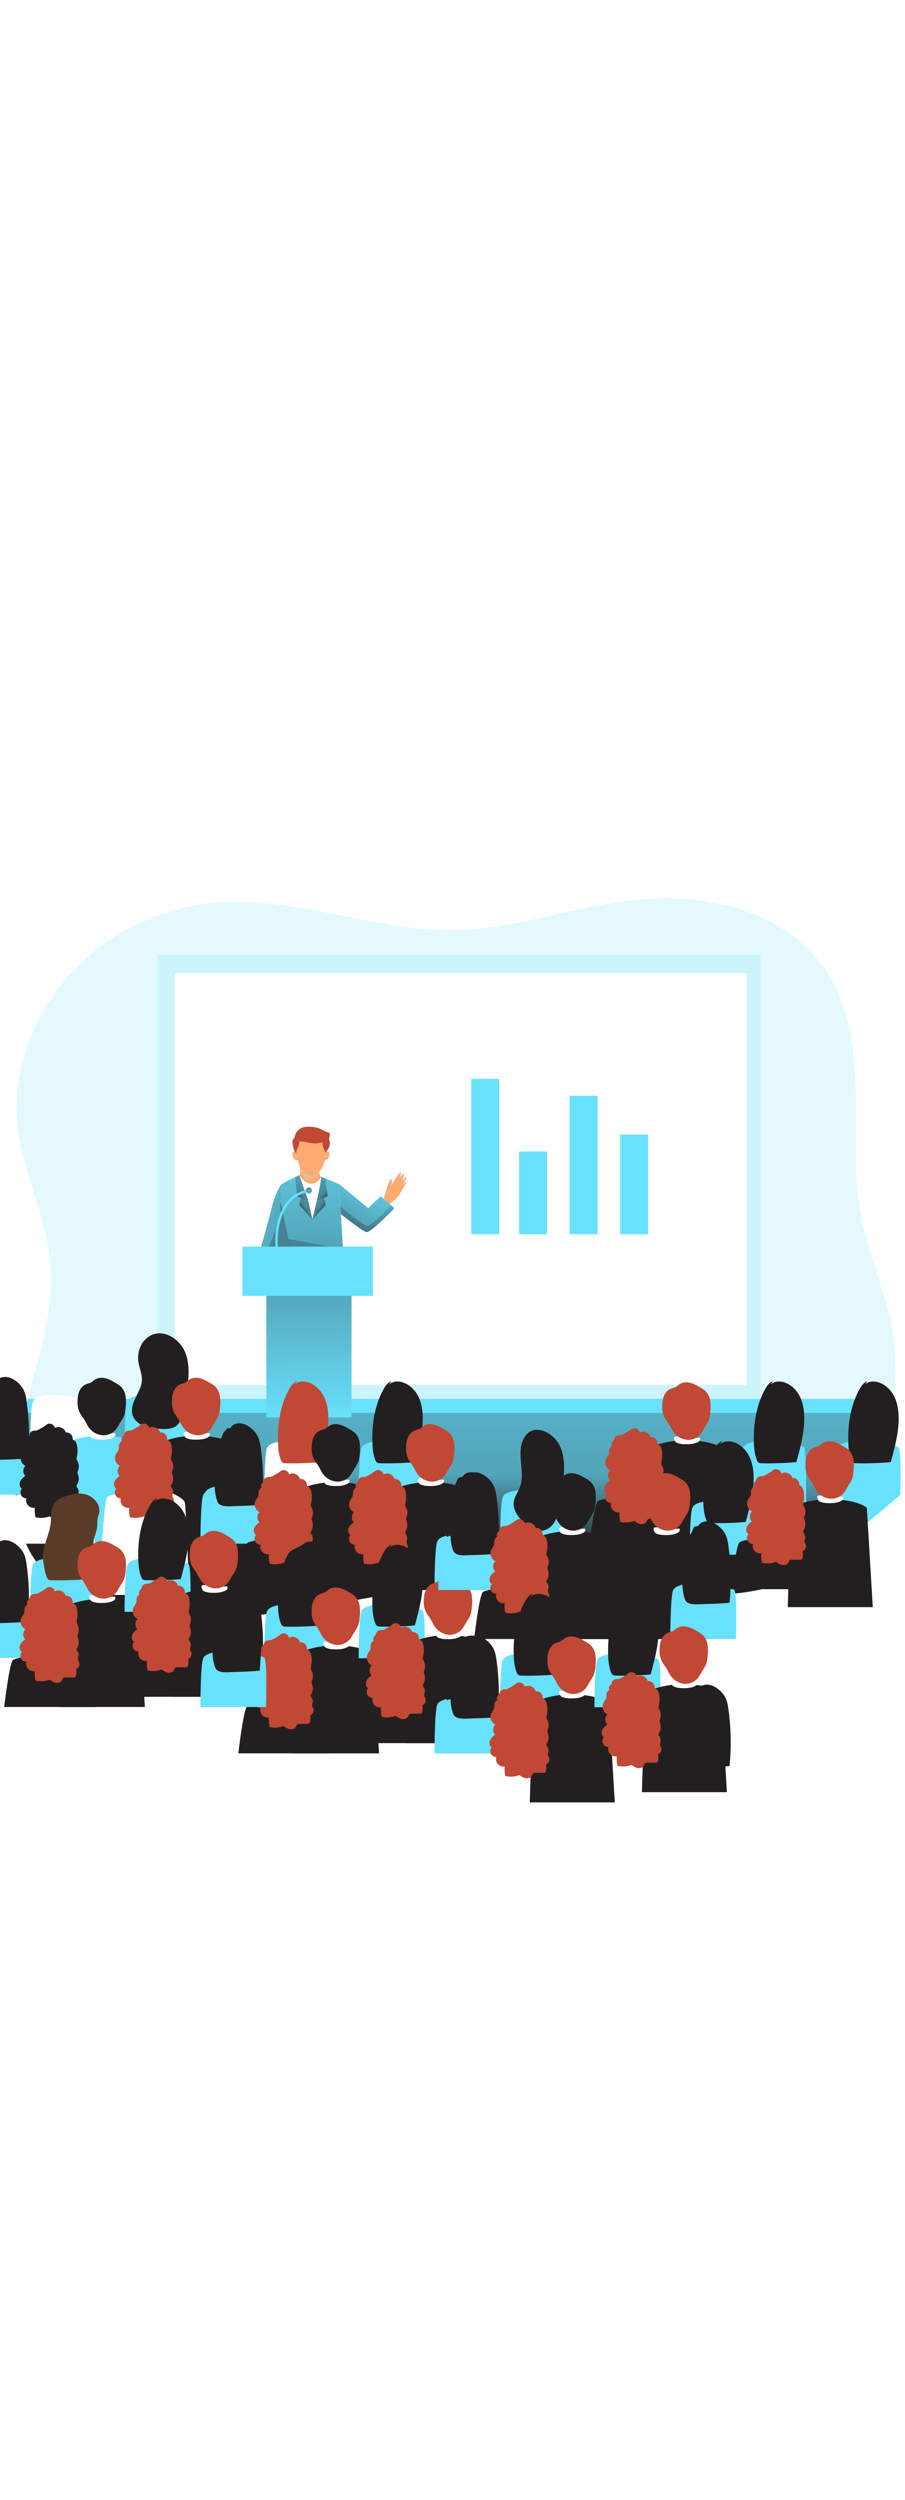 <svg id="_0492_convention" xmlns="http://www.w3.org/2000/svg" xmlns:xlink="http://www.w3.org/1999/xlink" viewBox="0 0 500 500" data-imageid="conference-1" imageName="Conference" class="illustrations_image" style="width: 181px;"><defs><style>.cls-1_conference-1{clip-path:url(#clippath);}.cls-2_conference-1{fill:none;}.cls-2_conference-1,.cls-3_conference-1,.cls-4_conference-1,.cls-5_conference-1,.cls-6_conference-1,.cls-7_conference-1,.cls-8_conference-1,.cls-9_conference-1,.cls-10_conference-1,.cls-11_conference-1,.cls-12_conference-1,.cls-13_conference-1,.cls-14_conference-1,.cls-15_conference-1,.cls-16_conference-1,.cls-17_conference-1,.cls-18_conference-1,.cls-19_conference-1,.cls-20_conference-1,.cls-21_conference-1,.cls-22_conference-1,.cls-23_conference-1{stroke-width:0px;}.cls-3_conference-1{fill:url(#linear-gradient);}.cls-4_conference-1{isolation:isolate;opacity:.18;}.cls-4_conference-1,.cls-23_conference-1{fill:#68e1fd;}.cls-5_conference-1{fill:url(#linear-gradient-11-conference-1);}.cls-6_conference-1{fill:url(#linear-gradient-12-conference-1);}.cls-7_conference-1{fill:url(#linear-gradient-13-conference-1);}.cls-8_conference-1{fill:url(#linear-gradient-10-conference-1);}.cls-9_conference-1{fill:url(#linear-gradient-4-conference-1);}.cls-10_conference-1{fill:url(#linear-gradient-2-conference-1);}.cls-11_conference-1{fill:url(#linear-gradient-3-conference-1);}.cls-12_conference-1{fill:url(#linear-gradient-8-conference-1);}.cls-13_conference-1{fill:url(#linear-gradient-9-conference-1);}.cls-14_conference-1{fill:url(#linear-gradient-7-conference-1);}.cls-15_conference-1{fill:url(#linear-gradient-5-conference-1);}.cls-16_conference-1{fill:url(#linear-gradient-6-conference-1);}.cls-17_conference-1{fill:#5a3b27;}.cls-18_conference-1{fill:#231f20;}.cls-19_conference-1{fill:#e0be99;}.cls-20_conference-1{fill:#c14834;}.cls-21_conference-1{fill:#fff;}.cls-22_conference-1{fill:#ffaa71;}</style><linearGradient id="linear-gradient-conference-1" x1="307.5" y1="2922.32" x2="308.97" y2="3131.78" gradientTransform="translate(-56.57 3335.28) scale(1 -1)" gradientUnits="userSpaceOnUse"><stop offset="0" stop-color="#231f20"/><stop offset=".08" stop-color="#231f20" stop-opacity=".69"/><stop offset=".21" stop-color="#231f20" stop-opacity=".32"/><stop offset="1" stop-color="#231f20" stop-opacity="0"/></linearGradient><linearGradient id="linear-gradient-2-conference-1" x1="307.53" y1="2919.74" x2="308.91" y2="3116.11" xlink:href="#linear-gradient-conference-1"/><linearGradient id="linear-gradient-3-conference-1" x1="201.43" y1="3119.74" x2="201.92" y2="3023.71" gradientTransform="translate(-31 3367.76) scale(1 -1)" xlink:href="#linear-gradient-conference-1"/><linearGradient id="linear-gradient-4-conference-1" x1="227.43" y1="3062.75" x2="230.73" y2="3167.86" gradientTransform="translate(-56.57 3335.28) scale(1 -1)" gradientUnits="userSpaceOnUse"><stop offset="0" stop-color="#231f20"/><stop offset=".08" stop-color="#231f20" stop-opacity=".69"/><stop offset=".21" stop-color="#231f20" stop-opacity=".32"/><stop offset="1" stop-color="#231f20" stop-opacity="0"/></linearGradient><linearGradient id="linear-gradient-5-conference-1" x1="246.76" y1="3090.84" x2="268.99" y2="3134.02" xlink:href="#linear-gradient-conference-1"/><linearGradient id="linear-gradient-6-conference-1" x1="232.7" y1="3095.46" x2="161.23" y2="3118.79" xlink:href="#linear-gradient-conference-1"/><linearGradient id="linear-gradient-7-conference-1" x1="218.55" y1="3114.17" x2="233.5" y2="3129.85" xlink:href="#linear-gradient-conference-1"/><linearGradient id="linear-gradient-8-conference-1" x1="197.25" y1="3138.37" x2="212.04" y2="3148.65" gradientTransform="translate(-31 3367.76) scale(1 -1)" xlink:href="#linear-gradient-conference-1"/><linearGradient id="linear-gradient-9-conference-1" x1="1477.91" y1="3113.18" x2="1494.57" y2="3130.66" gradientTransform="translate(1660.48 3335.28) rotate(-180)" xlink:href="#linear-gradient-conference-1"/><linearGradient id="linear-gradient-10-conference-1" x1="1481.48" y1="3105.89" x2="1496.27" y2="3116.18" gradientTransform="translate(1660.48 3335.28) rotate(-180)" xlink:href="#linear-gradient-conference-1"/><linearGradient id="linear-gradient-11-conference-1" x1="191.51" y1="3156.25" x2="204" y2="3060.95" gradientTransform="translate(-31 3367.76) scale(1 -1)" xlink:href="#linear-gradient-conference-1"/><linearGradient id="linear-gradient-12-conference-1" x1="248.64" y1="3087.75" x2="270.87" y2="3130.74" xlink:href="#linear-gradient-conference-1"/><linearGradient id="linear-gradient-13-conference-1" x1="200.31" y1="3154.12" x2="206.13" y2="3139.3" gradientTransform="translate(-31 3367.76) scale(1 -1)" xlink:href="#linear-gradient-conference-1"/><clipPath id="clippath_conference-1"><path class="cls-2_conference-1" d="M9.82,161.66c-4.83,36.84,16.48,65.6,18.22,101.4,1.38,28.57-9.71,56.03-15.87,83.95s-6.28,60.35,13.09,81.38c11.23,12.2,27.44,18.65,43.65,22.25,60.93,13.59,122.17-7.51,182.24-15.93,30.65-4.3,59.34-2.86,89.88,1.19,30.22,3.99,62.34,10.28,91.62-1.71,22.22-9.13,39.6-28.1,49.6-49.95,11.02-24.07,13.57-51.42,12.11-77.62-1.36-24.26-13.06-46.66-17.98-70.45-4.88-23.61-2.97-48.01-3.54-72.11-.56-24.1-4.05-49.27-18.02-68.93-20.49-28.85-59.2-39.25-94.55-37.52-40.14,1.94-77.92,19.22-117.98,17.34-41.74-1.92-82.03-18.82-124.17-14.94-32.71,3.02-64.16,19.44-84.55,45.21-12.84,16.34-21.05,35.84-23.77,56.45Z"/></clipPath></defs><g id="background_conference-1"><g id="background-2_conference-1"><path class="cls-4_conference-1 targetColor" d="M494.22,332.27c-1.19,17.32-4.79,34.47-12,50.22-10,21.86-27.38,40.87-49.6,49.96-29.27,12-61.39,5.71-91.61,1.71-30.55-4.03-59.24-5.47-89.88-1.19-60.07,8.43-121.3,29.52-182.24,15.94-16.2-3.61-32.41-10.05-43.65-22.25-19.37-21.03-19.26-53.46-13.09-81.39.97-4.36,2.04-8.68,3.17-13.02,6.16-23.48,13.89-46.82,12.7-70.93-1.73-35.78-23.03-64.53-18.19-101.38,2.71-20.6,10.91-40.1,23.75-56.43,20.4-25.77,51.84-42.21,84.56-45.24,42.13-3.87,82.42,13.04,124.14,14.96,40.08,1.86,77.85-15.41,117.98-17.37,35.34-1.72,74.05,8.67,94.54,37.52,13.96,19.65,17.46,44.82,18.01,68.92s-1.33,48.5,3.54,72.11c4.92,23.81,16.63,46.2,17.98,70.45.54,9.12.5,18.27-.12,27.39Z" style="fill: rgb(104, 225, 253);"/></g><path class="cls-23_conference-1 targetColor" d="M494.22,332.27c-1.19,17.32-4.79,34.47-12,50.22-10,21.86-27.38,40.87-49.6,49.96-29.27,12-61.39,5.71-91.61,1.71-30.55-4.03-59.24-5.47-89.88-1.19-60.07,8.43-121.3,29.52-182.24,15.94-16.2-3.61-32.41-10.05-43.65-22.25-19.37-21.03-19.26-53.46-13.09-81.39.97-4.36,2.04-8.68,3.17-13.02l478.89.02Z" style="fill: rgb(104, 225, 253);"/><path class="cls-3_conference-1" d="M494.22,332.27c-1.19,17.32-4.79,34.47-12,50.22-10,21.86-27.38,40.87-49.6,49.96-29.27,12-61.39,5.71-91.61,1.71-30.55-4.03-59.24-5.47-89.88-1.19-60.07,8.43-121.3,29.52-182.24,15.94-16.2-3.61-32.41-10.05-43.65-22.25-19.37-21.03-19.26-53.46-13.09-81.39.97-4.36,2.04-8.68,3.17-13.02l478.89.02Z"/><path class="cls-10_conference-1" d="M494.22,340.01c-1.19,16.21-4.79,32.26-12,47.01-10,20.46-27.38,38.24-49.6,46.77-29.27,11.23-61.39,5.34-91.61,1.59-30.55-3.77-59.24-5.12-89.88-1.1-60.07,7.89-121.3,27.64-182.24,14.92-16.2-3.38-32.41-9.41-43.65-20.83-19.37-19.69-19.26-50.05-13.09-76.19.97-4.07,2.04-8.12,3.17-12.18h478.89Z"/></g><g id="data_graphic_conference-1"><rect class="cls-4_conference-1 targetColor" x="86.91" y="86.94" width="333.3" height="245.35" style="fill: rgb(104, 225, 253);"/><rect class="cls-21_conference-1" x="96.46" y="97.01" width="316.03" height="227.56"/><rect class="cls-23_conference-1 targetColor" x="260.36" y="155.46" width="15.43" height="85.83" style="fill: rgb(104, 225, 253);"/><rect class="cls-23_conference-1 targetColor" x="286.81" y="195.55" width="15.43" height="45.75" style="fill: rgb(104, 225, 253);"/><rect class="cls-23_conference-1 targetColor" x="342.67" y="186.26" width="15.43" height="55.03" style="fill: rgb(104, 225, 253);"/><rect class="cls-23_conference-1 targetColor" x="314.74" y="164.8" width="15.43" height="76.49" style="fill: rgb(104, 225, 253);"/></g><g id="character_conference-1"><rect class="cls-23_conference-1 targetColor" x="147.17" y="256.25" width="47.04" height="86.21" style="fill: rgb(104, 225, 253);"/><rect class="cls-11_conference-1" x="147.17" y="256.25" width="47.04" height="86.21"/><rect class="cls-23_conference-1 targetColor" x="133.94" y="248.14" width="72.03" height="27.19" style="fill: rgb(104, 225, 253);"/><path class="cls-23_conference-1 targetColor" d="M165.36,208.67s-9.74,4.39-10.32,5.56,0,33.94,0,33.94h34.32l-1.98-34.55-10.02-4.15-12-.79Z" style="fill: rgb(104, 225, 253);"/><path class="cls-9_conference-1" d="M189.37,248.14h-34.32s-.58-32.78,0-33.95,10.32-5.53,10.32-5.53l12,.79,10.04,4.11.95,16.59,1.02,17.99Z"/><path class="cls-21_conference-1" d="M165.36,208.67l4.9,14,2.28,10.66s4.61-18.35,4.9-23.78l-12.08-.87Z"/><path class="cls-22_conference-1" d="M165.61,204s.7,3.69-.24,4.66c0,0,3.03,5.11,6.78,4.72,4.24-.45,4.76-3.29,5.22-3.9,0,0-.98.33-.94-3.9s-10.81-1.58-10.81-1.58Z"/><path class="cls-19_conference-1" d="M165.61,204s1.39,7.38,5.75,6.94c2.45-.15,4.52-1.9,5.07-4.29l-10.83-2.65Z"/><path class="cls-22_conference-1" d="M165.22,202.72c.26,1.18.72,2.3,1.36,3.33,1.79,2.62,5.86,3.42,8.56,1.69,1.5-.97,2.5-2.53,3.23-4.13,1.58-3.48,2.11-7.34,1.52-11.11-.23-1.44-.65-2.92-1.62-4.04-1.59-1.84-4.31-2.32-6.78-2.19-2.21.12-4.5.67-6.17,2.08-1.83,1.61-2.62,4.1-2.07,6.48.64,2.64,1.25,5.3,1.97,7.89Z"/><path class="cls-22_conference-1" d="M215.56,211.16c.16-.25.48-.53.71-.34.08.09.13.21.14.33.19,1.14.12,2.32-.22,3.43,1.18-2.36,2.58-4.6,4.17-6.7.28-.37.73-.79,1.14-.57-.14,1.74-.75,3.41-1.75,4.84.7-1.71,1.83-3.2,3.29-4.35.29,1.83-.64,3.61-1.55,5.23.7-1.25,1.59-2.39,2.63-3.38.4.57.07,1.33-.25,1.94l-1.73,3.25c.6-1.07,1.37-2.03,2.28-2.85.25.54-.06,1.15-.36,1.66l-3.15,5.29c-.45.84-1.01,1.62-1.66,2.32-.79.79-1.81,1.31-2.6,2.1-1.45,1.44-2.25,3.54-4.46,1.94-1.22-.89-.95-1.93-.44-3.17,1.46-3.61,1.85-7.61,3.83-10.98Z"/><path class="cls-22_conference-1" d="M163.32,195.77c-.48-.21-1.11-.22-1.44.18-.11.14-.19.31-.23.49-.25.98.1,2.03.6,2.91.13.25.3.47.51.66.43.28.93.42,1.44.4.11.02.23,0,.34-.03.09-.04.17-.1.23-.18.33-.41.47-.94.4-1.46-.12-1.15-.79-2.49-1.86-2.96Z"/><path class="cls-22_conference-1" d="M180.26,200.17c-.48.21-1.11.22-1.44-.18-.11-.15-.19-.31-.23-.49-.25-.98.1-2.02.6-2.91.13-.25.3-.47.51-.65.43-.28.93-.42,1.44-.4.11-.02.23,0,.34.03.09.04.17.1.23.18.33.41.47.94.4,1.46-.1,1.15-.77,2.49-1.86,2.97Z"/><path class="cls-20_conference-1" d="M161.66,191.34c-.11-.6-.11-1.22,0-1.83.12-.61.5-1.14,1.05-1.44.22-2.31,1.61-4.35,3.69-5.39,1.91-.94,4.15-.9,6.27-.69.85.07,1.69.21,2.51.43,1.92.56,3.57,1.8,5.48,2.38.57.17,1.22.34,1.51.86.19.45.19.95,0,1.4-.18.44-.3.91-.35,1.39.03.41.12.82.25,1.21.37,1.47.13,3.03-.65,4.33-.47.76-1.12,1.41-1.43,2.25-1.12-1.75-1.78-3.76-1.9-5.83-1.86.79-3.97.79-5.98.54-2.01-.25-3.97-.79-5.99-1.01-.25-.06-.51,0-.7.16-.11.19-.15.41-.11.62.03,1.17-.63,2.21-1.08,3.29-.4.98-.62,2.03-.65,3.1-.02-.46-.22-.9-.55-1.22-.25-.34-.44-.72-.55-1.13-.37-1.11-.64-2.26-.81-3.42Z"/><path class="cls-23_conference-1 targetColor" d="M217.91,226.92s-12.77,13.31-15.26,13.16c-.44-.07-.86-.23-1.24-.46-.21-.1-.4-.22-.64-.35-.75-.43-1.62-1.01-2.57-1.67-.3-.2-.63-.42-.94-.65l-.77-.55c-.63-.46-1.27-.92-1.92-1.42l-1.08-.79c-.06-.05-.13-.1-.19-.15-1.36-1.03-2.7-2.08-3.92-3.03-.37-.29-.7-.56-1.04-.82l-.95-16.59,16.07,13.32,6.9-6.67,7.56,6.67Z" style="fill: rgb(104, 225, 253);"/><path class="cls-15_conference-1" d="M217.91,226.92l-.03.04c-.65.67-12.8,13.27-15.23,13.12-.44-.07-.86-.23-1.24-.46-.21-.1-.4-.22-.64-.35-.75-.43-1.62-1.01-2.57-1.67-.3-.21-.62-.43-.94-.65l-.77-.55c-.63-.46-1.27-.92-1.92-1.42l-1.08-.79c-.06-.05-.13-.1-.19-.15-1.36-1.03-2.7-2.08-3.92-3.03-.37-.29-.7-.56-1.04-.82l-.25-4.29-.71-12.3,16.07,13.33,6.9-6.67,5.69,5.02,1.86,1.64Z"/><path class="cls-23_conference-1 targetColor" d="M155.05,214.22s-3.2,4.98-5.01,12.63c-1.81,7.66-5.77,21.28-5.77,21.28h10.77l.02-33.92Z" style="fill: rgb(104, 225, 253);"/><path class="cls-16_conference-1" d="M155.05,214.22s-3.2,4.98-5.01,12.63c-1.81,7.66-5.77,21.28-5.77,21.28h10.77l.02-33.92Z"/><path class="cls-19_conference-1" d="M162.4,198.35c.14.36.37.67.67.91.27.22.65.25.94.06.05-.04.09-.11.1-.17.02-.1,0-.2-.04-.28l-.07-.18c-.02-.05-.04-.1-.07-.15-.13-.16-.4-.14-.56-.24s-.26-.36-.36-.54c-.07-.17-.24-.29-.42-.29-.18.03-.31.18-.32.37,0,.18.04.37.13.53Z"/><path class="cls-19_conference-1" d="M181.38,197.98c-.14.36-.37.67-.67.91-.27.22-.65.25-.94.06-.05-.04-.09-.09-.12-.15-.02-.1,0-.19.04-.28l.07-.18c.02-.05.04-.1.07-.15.13-.16.4-.14.56-.24s.26-.36.36-.54c.07-.17.24-.29.42-.29.18.03.31.18.32.37,0,.18-.03.35-.12.5Z"/><path class="cls-14_conference-1" d="M165.36,208.67l-2.29,1.06,1.15,10.58,6.04,2.36s-2.54-7.78-4.9-14Z"/><polygon class="cls-12_conference-1" points="166.14 221.05 165.36 225.11 172.71 233.32 170.26 222.66 166.14 221.05"/><path class="cls-13_conference-1" d="M177.44,209.54l2.29,1.06,1.31,9.71-6.04,2.36s2.37-9.8,2.45-13.12Z"/><polygon class="cls-8_conference-1" points="179.11 221.05 179.89 225.11 172.55 233.32 174.99 222.66 179.11 221.05"/><polygon class="cls-5_conference-1" points="182.08 248.02 159.42 243.97 155.05 223.64 155.05 232.69 148.52 248.14 182.08 248.02"/><path class="cls-6_conference-1" d="M217.91,226.92l-.03.04c-.65.67-12.8,13.27-15.23,13.12-.44-.07-.86-.23-1.24-.46-.21-.1-.4-.22-.64-.35-.75-.43-1.62-1.01-2.57-1.67-.3-.21-.62-.43-.94-.65l-.77-.55c-.63-.46-1.27-.92-1.92-1.42l-1.08-.79c-.06-.05-.13-.1-.19-.15-1.36-1.03-2.7-2.08-3.92-3.03-.37-.29-.7-.56-1.04-.82l-.25-4.29s11.97,10.23,14.55,10.69,13.39-11.28,13.39-11.28l1.88,1.62Z"/><path class="cls-23_conference-1 targetColor" d="M152.15,248.2c-.02-.27-2.07-27.57,17.67-31.44l.25,1.28c-18.6,3.65-16.65,29.79-16.63,30.05l-1.3.11Z" style="fill: rgb(104, 225, 253);"/><circle class="cls-23_conference-1 targetColor" cx="170.68" cy="217.13" r="1.69" style="fill: rgb(104, 225, 253);"/><circle class="cls-7_conference-1" cx="170.68" cy="217.13" r="1.69"/></g><g id="audiences_conference-1"><g class="cls-1_conference-1"><path class="cls-23_conference-1 targetColor" d="M-5.77,354.48s-8.45.24-10.04,3.67-1.59,27.01-1.59,27.01H18.86s.83-24.85-.87-27.13-23.76-3.55-23.76-3.55Z" style="fill: rgb(104, 225, 253);"/><path class="cls-18_conference-1" d="M4.9,320.4c-1.73-.52-3.59-.35-5.19.48-.86.46-1.19,1.35-1.92,1.83-.6.4-1.61-.07-2.1.65-.58.84-.96,2.23-1.42,3.17-.58,1.22-1.11,2.46-1.59,3.73-.95,2.54-1.69,5.14-2.23,7.79-1.04,5.27-1.46,10.65-1.23,16.03.12,3.22.42,6.5,1.65,9.48,1.33,3.26,7.52,2.32,10.24,2.28,4.76-.08,9.51-.32,14.25-.73,1.04-10.46.83-21.01-.63-31.42-.32-2.31-.73-4.67-1.85-6.72-1.54-2.77-4.64-5.66-7.98-6.57Z"/><path class="cls-21_conference-1" d="M28.29,329.92s-8.45.24-10.05,3.67c-1.6,3.43-1.59,26.09-1.59,26.09h36.26s.83-23.93-.87-26.21c-1.7-2.29-23.76-3.55-23.76-3.55Z"/><path class="cls-23_conference-1 targetColor" d="M33.06,412.23s1.59-53.08,2.82-54.89,11.51-5.54,24.28-4.63c12.78.9,16.6,4.63,16.6,4.63l3.27,54.89h-46.98Z" style="fill: rgb(104, 225, 253);"/><path class="cls-21_conference-1" d="M42.76,384.21s6.42,2.92,7.14,5.12c.72,2.2,2.54,22.9,2.54,22.9H2.33s2.75-23.81,4.76-25.84c2.01-2.04,25.02-4.71,35.67-2.18Z"/><path class="cls-18_conference-1" d="M19.83,349.76c-.4.06-.83,0-1.23.06-.99.13-1.82.81-2.15,1.75-.08.33-.18.65-.32.95-.23.3-.47.57-.75.83-.54.66-.64,1.58-.25,2.34-.96.54-1.58,1.52-1.64,2.62,0,.4.05.84,0,1.25-.12,1.31-1.19,2.3-1.74,3.49-.98,2.35.02,5.06,2.3,6.19-1.53,1.52-1.58,3.97-.13,5.56-1.12.91-2.28,1.88-2.83,3.21s-.25,3.13,1.04,3.79c-1.2,1.32-1.1,3.37.23,4.57.61.55,1.41.85,2.24.84-.64,2.15.59,4.41,2.74,5.05.61.18,1.24.22,1.87.11-.13,1.78,0,3.57.4,5.31,2.58.59,5.28.4,7.75-.55,1.02.73,2.09,1.47,3.31,1.73s2.68-.07,3.36-1.12c.4-.59.55-1.4,1.19-1.69.28-.1.57-.14.87-.12h4.5c.33.04.66-.04.94-.21.21-.2.35-.47.4-.75.33-1.21.38-2.49.13-3.72,1.51-.61,2.24-2.33,1.63-3.84,0-.01-.01-.02-.02-.04-.22-.36-.41-.75-.55-1.15-.16-.67.15-1.35.28-2.02.16-.94-.05-1.92-.58-2.71-.24-.27-.41-.6-.51-.94-.07-.46.22-.88.45-1.29.82-1.47.99-3.22.47-4.82-.19-.56-.46-1.13-.4-1.71.07-.35.18-.7.33-1.02.62-1.61.51-3.4-.29-4.93-.26-.38-.44-.81-.55-1.25-.02-.38.02-.77.13-1.14.46-2.05.52-4.18.15-6.25-.21-1.16-.64-2.43-1.7-2.97-.23-.08-.44-.22-.6-.4-.12-.23-.17-.49-.14-.75-.14-1.91-1.8-3.35-3.71-3.2-.04,0-.08,0-.12.01-.61-2.44-3.83-3.79-6-2.52-.34-1.29-1.45-2.24-2.78-2.38-1.63-.13-2.48,1.21-3.65,1.84s-2.77,1.81-4.08,2Z"/><path class="cls-21_conference-1" d="M49.53,350.81c.17-.16.39-.25.62-.27,1.31-.19,2.61.21,3.9.47,3.02.59,6.14.37,9.22.2.08-.01.16,0,.23.03.08.04.15.12.18.21.2.51.09,1.09-.28,1.49-.37.39-.82.69-1.33.87-.75.32-1.54.55-2.35.7-1,.17-2.02.26-3.04.26-1.88.04-3.83-.05-5.6-.73-.52-.15-.95-.49-1.22-.95-.3-.55-.85-1.73-.35-2.28Z"/><path class="cls-18_conference-1" d="M45.01,326.04c-.4.48-.74,1-1.01,1.56-.92,1.88-1.13,4.04-1.16,6.13-.08,1.81.21,3.63.85,5.33.71,1.74,1.9,3.06,2.89,4.65.85,1.36,1.47,2.86,2.38,4.17,1.67,2.43,4.29,4.04,7.22,4.42,2.93.34,5.84-.79,7.78-3.02.92-1.11,1.54-2.44,2.28-3.68.73-1.07,1.4-2.18,2.01-3.32.85-1.81,1.08-3.83,1.23-5.82.21-1.94.16-3.89-.12-5.82-.29-1.94-1.18-3.74-2.54-5.16-.88-.79-1.86-1.47-2.91-2.03-1.75-1.02-3.53-2.06-5.5-2.56s-4.17-.43-5.87.67c-.73.47-1.37,1.08-2.12,1.53s-1.64.62-2.5.92c-1.14.39-2.15,1.09-2.92,2.02Z"/><path class="cls-23_conference-1 targetColor" d="M80.45,329.92s-8.45.24-10.04,3.67-1.59,26.09-1.59,26.09h36.26s.83-23.93-.87-26.21-23.76-3.55-23.76-3.55Z" style="fill: rgb(104, 225, 253);"/><path class="cls-18_conference-1" d="M104.19,317.6c0-4.28-.58-8.65-2.53-12.46-3.95-7.72-14.2-12.75-21.27-5.83-3.15,3.09-4.54,7.76-3.97,12.13.47,3.62,2.18,7.09,1.96,10.75-.2,3.33-1.98,6.31-3.44,9.3s-2.69,6.41-1.73,9.6c.84,2.78,3.21,4.84,5.86,5.97,2.65,1.13,5.56,1.46,8.43,1.69,2.94.24,6.02.4,8.69-.86,4.64-2.17,4.15-8.01,5.23-12.28,1.51-5.91,2.76-11.9,2.76-18.01Z"/><path class="cls-18_conference-1" d="M85.23,412.23s1.59-53.08,2.83-54.89,11.51-5.54,24.28-4.63c12.77.9,16.6,4.63,16.6,4.63l3.28,54.89h-46.99Z"/><path class="cls-21_conference-1" d="M94.93,384.21s6.42,2.92,7.14,5.12,2.53,51.24,2.53,51.24h-50.11s2.76-52.16,4.76-54.18,25.02-4.71,35.67-2.18Z"/><path class="cls-20_conference-1" d="M72,349.76c-.4.06-.83,0-1.24.06-.99.14-1.81.81-2.15,1.75-.07.33-.18.65-.32.95-.22.3-.47.57-.75.83-.54.66-.64,1.58-.25,2.34-.96.53-1.58,1.52-1.63,2.62,0,.4.04.84,0,1.25-.12,1.31-1.19,2.3-1.74,3.49-.99,2.35.02,5.06,2.29,6.19-1.53,1.52-1.58,3.97-.13,5.56-1.12.91-2.28,1.88-2.83,3.21s-.24,3.13,1.04,3.79c-1.2,1.32-1.11,3.36.21,4.56.61.56,1.42.86,2.25.84-.64,2.15.59,4.41,2.74,5.05.61.18,1.24.22,1.87.11-.13,1.78,0,3.57.4,5.31,2.58.59,5.28.4,7.75-.55,1.03.73,2.09,1.47,3.32,1.73s2.67-.07,3.36-1.12c.4-.59.55-1.4,1.19-1.69.28-.1.57-.14.86-.12h4.5c.33.04.66-.04.95-.21.21-.2.35-.47.4-.75.33-1.21.38-2.49.13-3.72,1.51-.61,2.24-2.33,1.63-3.84,0-.01-.01-.02-.02-.04-.22-.36-.4-.75-.55-1.15-.16-.67.15-1.35.27-2.02.17-.94-.04-1.92-.58-2.71-.24-.27-.42-.59-.51-.94-.07-.46.22-.88.45-1.29.82-1.47.99-3.22.47-4.82-.19-.56-.46-1.13-.4-1.71.07-.35.18-.7.33-1.02.62-1.61.51-3.4-.29-4.93-.25-.38-.44-.81-.55-1.25-.02-.38.02-.77.13-1.14.46-2.05.52-4.18.15-6.25-.21-1.16-.64-2.43-1.69-2.97-.23-.08-.44-.22-.61-.4-.12-.23-.16-.49-.14-.75-.14-1.91-1.79-3.34-3.7-3.21-.04,0-.09,0-.13.01-.62-2.44-3.84-3.79-6.01-2.52-.34-1.29-1.45-2.24-2.78-2.38-1.63-.13-2.47,1.21-3.65,1.84s-2.76,1.81-4.07,2Z"/><path class="cls-21_conference-1" d="M101.71,350.81c.17-.16.39-.25.62-.27,1.3-.19,2.61.21,3.9.47,3.02.59,6.14.37,9.21.2.08-.01.16,0,.23.03.09.04.15.12.19.21.2.51.09,1.09-.28,1.49-.37.39-.83.69-1.33.87-.75.32-1.54.55-2.34.7-1,.17-2.02.26-3.04.26-1.88.04-3.83-.05-5.6-.73-.51-.15-.95-.49-1.22-.95-.29-.55-.85-1.73-.35-2.28Z"/><path class="cls-20_conference-1" d="M97.18,326.04c-.4.48-.74,1-1.01,1.56-.92,1.88-1.14,4.04-1.16,6.13-.08,1.81.21,3.63.85,5.33.71,1.74,1.9,3.06,2.89,4.65.85,1.36,1.47,2.86,2.38,4.17,1.66,2.43,4.28,4.03,7.2,4.42,2.93.34,5.84-.79,7.78-3.02.92-1.11,1.54-2.44,2.29-3.68.72-1.07,1.38-2.18,1.98-3.32.85-1.81,1.08-3.83,1.23-5.82.21-1.94.17-3.89-.12-5.82-.29-1.94-1.18-3.74-2.54-5.16-.88-.79-1.86-1.47-2.91-2.03-1.75-1.02-3.53-2.06-5.49-2.56s-4.17-.43-5.87.67c-.73.47-1.37,1.08-2.11,1.53s-1.64.62-2.5.92c-1.13.4-2.13,1.1-2.89,2.02Z"/><path class="cls-23_conference-1 targetColor" d="M122.35,381.55s-8.45.24-10.04,3.67-1.59,27.01-1.59,27.01h36.25s.83-24.85-.87-27.13-23.75-3.55-23.75-3.55Z" style="fill: rgb(104, 225, 253);"/><path class="cls-18_conference-1" d="M133.01,347.47c-1.73-.52-3.59-.35-5.19.48-.86.46-1.21,1.34-1.92,1.83-.6.4-1.61-.07-2.1.65-.58.84-.96,2.23-1.42,3.17-.58,1.22-1.11,2.46-1.59,3.73-.95,2.54-1.69,5.14-2.23,7.79-1.04,5.27-1.46,10.65-1.23,16.02.12,3.23.42,6.5,1.65,9.48,1.33,3.26,7.52,2.32,10.24,2.28,4.76-.08,9.51-.32,14.25-.73,1.04-10.46.83-21.01-.63-31.42-.32-2.31-.73-4.67-1.85-6.72-1.53-2.77-4.65-5.66-7.98-6.57Z"/><path class="cls-23_conference-1 targetColor" d="M123.58,380.09s-8.45.25-10.05,3.67c-1.6,3.43-1.59,27.01-1.59,27.01h36.25s.83-24.85-.87-27.13-23.75-3.55-23.75-3.55Z" style="fill: rgb(104, 225, 253);"/><path class="cls-18_conference-1" d="M134.24,346.01c-1.73-.52-3.59-.35-5.19.48-.86.46-1.19,1.34-1.92,1.83-.59.4-1.61-.06-2.1.65-.57.84-.96,2.23-1.42,3.17-.58,1.22-1.11,2.46-1.59,3.73-.94,2.54-1.69,5.14-2.23,7.79-1.04,5.27-1.46,10.65-1.23,16.03.11,3.22.42,6.5,1.64,9.48,1.34,3.26,7.52,2.32,10.24,2.28,4.76-.07,9.51-.32,14.25-.73,1.04-10.46.83-21.01-.62-31.42-.33-2.32-.73-4.67-1.85-6.72-1.52-2.77-4.63-5.66-7.98-6.57Z"/><path class="cls-21_conference-1" d="M157.63,355.54s-8.45.25-10.04,3.67-1.59,26.09-1.59,26.09h36.26s.83-23.93-.87-26.21-23.76-3.55-23.76-3.55Z"/><path class="cls-20_conference-1" d="M164.07,322.41c-2.14.9-3.53,2.98-4.62,5.03-4.71,8.86-6.23,19.15-5.87,29.18.11,3.23.42,6.5,1.64,9.48.17.53.49,1,.92,1.35.52.28,1.1.41,1.69.37,6.41.14,12.82-.07,19.2-.62,2.15-7.86,4.31-15.83,4.36-23.98.02-4.28-.58-8.65-2.53-12.46-1.95-3.81-5.41-7.01-9.6-7.92-2.73-.6-6.11.13-7.28,2.68"/><path class="cls-18_conference-1" d="M162.41,437.85s1.59-53.08,2.83-54.89c1.24-1.81,11.51-5.53,24.28-4.63,12.77.9,16.6,4.63,16.6,4.63l3.28,54.89h-46.99Z"/><path class="cls-18_conference-1" d="M172.11,409.82s6.42,2.92,7.14,5.12c.72,2.2,2.53,22.9,2.53,22.9h-50.11s2.78-23.81,4.76-25.84,25.02-4.73,35.67-2.18Z"/><path class="cls-20_conference-1" d="M149.18,375.38c-.4.06-.83,0-1.24.06-.99.13-1.81.81-2.14,1.75-.08.33-.18.65-.33.95-.22.3-.47.57-.75.83-.54.66-.64,1.58-.25,2.34-.96.54-1.57,1.52-1.63,2.62-.02.42.04.84,0,1.26-.12,1.3-1.19,2.3-1.74,3.48-.99,2.35.02,5.06,2.3,6.19-1.53,1.52-1.59,3.97-.13,5.56-1.12.91-2.28,1.88-2.83,3.21s-.24,3.14,1.04,3.79c-1.2,1.32-1.1,3.37.22,4.57.61.56,1.42.86,2.25.84-.64,2.15.58,4.41,2.73,5.05.61.18,1.25.22,1.87.11-.13,1.78,0,3.57.4,5.31,2.58.59,5.28.4,7.75-.54,1.03.72,2.09,1.46,3.32,1.73s2.67-.07,3.36-1.12c.4-.59.55-1.4,1.19-1.69.28-.1.57-.14.86-.12h4.5c.33.04.66-.04.95-.21.21-.2.35-.46.4-.75.33-1.21.38-2.49.13-3.73,1.51-.61,2.24-2.33,1.63-3.84,0-.01,0-.02-.01-.03-.22-.36-.4-.74-.55-1.14-.16-.67.15-1.35.27-2.02.17-.94-.04-1.92-.58-2.71-.24-.27-.41-.59-.51-.94-.07-.46.22-.89.45-1.29.82-1.47.99-3.22.47-4.82-.19-.56-.46-1.13-.4-1.72.07-.35.18-.7.33-1.02.63-1.6.54-3.4-.25-4.93-.25-.38-.44-.81-.54-1.26-.02-.38.02-.77.13-1.14.46-2.05.52-4.17.15-6.25-.2-1.17-.64-2.44-1.69-2.97-.23-.08-.44-.22-.6-.4-.12-.23-.17-.49-.14-.75-.15-1.91-1.83-3.34-3.74-3.18-.03,0-.06,0-.09,0-.62-2.44-3.84-3.79-6.01-2.52-.34-1.29-1.45-2.24-2.78-2.38-1.63-.13-2.47,1.21-3.65,1.84s-2.79,1.79-4.1,1.98Z"/><path class="cls-21_conference-1" d="M178.88,376.42c.17-.16.39-.25.62-.26,1.31-.19,2.61.21,3.9.46,3.02.6,6.14.37,9.21.21.08-.01.16,0,.23.02.08.05.15.12.19.21.2.51.09,1.09-.28,1.49-.37.39-.83.69-1.33.87-.75.32-1.54.55-2.34.7-1,.17-2.02.26-3.04.26-1.88.04-3.83-.04-5.6-.73-.51-.15-.95-.49-1.22-.95-.3-.55-.84-1.72-.35-2.28Z"/><path class="cls-18_conference-1" d="M174.35,351.66c-.4.48-.74,1-1.01,1.56-.92,1.89-1.13,4.04-1.16,6.13-.08,1.81.21,3.63.85,5.33.71,1.74,1.9,3.06,2.89,4.65.85,1.36,1.47,2.86,2.38,4.18,1.67,2.42,4.28,4.02,7.19,4.4,2.93.34,5.84-.79,7.78-3.02.92-1.11,1.54-2.44,2.29-3.68.73-1.07,1.4-2.18,2.01-3.32.85-1.81,1.08-3.83,1.23-5.82.21-1.94.16-3.89-.12-5.82-.29-1.94-1.18-3.74-2.54-5.16-.88-.79-1.86-1.48-2.91-2.03-1.75-1.02-3.53-2.06-5.49-2.56s-4.17-.43-5.87.67c-.73.47-1.37,1.08-2.12,1.52s-1.64.62-2.5.92c-1.13.4-2.14,1.11-2.9,2.04Z"/><path class="cls-23_conference-1 targetColor" d="M209.8,355.54s-8.45.25-10.05,3.67c-1.6,3.43-1.59,26.09-1.59,26.09h36.26s.83-23.93-.87-26.21-23.76-3.55-23.76-3.55Z" style="fill: rgb(104, 225, 253);"/><path class="cls-18_conference-1" d="M216.24,322.41c-2.14.9-3.53,2.98-4.62,5.03-4.71,8.86-6.23,19.15-5.88,29.18.11,3.23.42,6.5,1.64,9.48.17.53.49,1,.92,1.35.52.28,1.1.41,1.69.37,6.41.14,12.82-.07,19.21-.62,2.14-7.86,4.31-15.83,4.36-23.98.02-4.28-.58-8.65-2.52-12.46s-5.43-7.01-9.6-7.92c-2.73-.6-6.11.13-7.28,2.68"/><path class="cls-23_conference-1 targetColor" d="M420.58,355.54s-8.45.25-10.05,3.67-1.59,56.43-1.59,56.43h36.26s.83-54.27-.87-56.55-23.76-3.55-23.76-3.55Z" style="fill: rgb(104, 225, 253);"/><path class="cls-18_conference-1" d="M427.02,322.41c-2.14.9-3.53,2.98-4.62,5.03-4.71,8.86-6.23,19.15-5.88,29.18.12,3.23.42,6.5,1.65,9.48.17.53.49,1,.92,1.35.52.28,1.1.41,1.69.37,6.41.14,12.82-.07,19.21-.62,2.15-7.86,4.31-15.83,4.36-23.98,0-4.28-.58-8.65-2.53-12.46-1.95-3.81-5.4-7-9.58-7.92-2.73-.6-6.11.13-7.28,2.68"/><path class="cls-18_conference-1" d="M356.1,414.76s1.58-53.08,2.84-54.9,11.51-5.54,24.28-4.63,16.59,4.63,16.59,4.63l3.27,54.89-46.99.02Z"/><path class="cls-18_conference-1" d="M365.8,386.73s6.42,2.92,7.14,5.12,2.53,22.9,2.53,22.9h-50.11s2.75-23.81,4.76-25.84c2.01-2.03,25.02-4.73,35.67-2.18Z"/><path class="cls-20_conference-1" d="M342.87,352.29c-.4.06-.83,0-1.23.06-.99.13-1.82.81-2.15,1.75-.08.33-.18.65-.32.95-.23.3-.47.57-.75.83-.54.66-.64,1.58-.25,2.34-.96.54-1.57,1.52-1.64,2.62,0,.4.05.84,0,1.26-.12,1.3-1.19,2.3-1.74,3.48-.98,2.35.04,5.06,2.32,6.19-1.53,1.52-1.58,3.97-.13,5.56-1.12.91-2.28,1.88-2.83,3.21s-.25,3.14,1.04,3.79c-1.2,1.32-1.1,3.37.22,4.57.61.56,1.41.86,2.24.84-.64,2.15.59,4.41,2.74,5.05.61.18,1.24.22,1.87.11-.13,1.78,0,3.57.4,5.31,2.58.59,5.28.4,7.75-.55,1.02.73,2.09,1.47,3.31,1.73,1.23.27,2.68-.07,3.36-1.12.4-.59.55-1.4,1.19-1.69.28-.1.57-.14.87-.12h4.5c.33.04.66-.04.94-.21.21-.2.35-.46.4-.75.33-1.22.38-2.49.13-3.73,1.51-.61,2.24-2.33,1.63-3.84,0-.01-.01-.02-.02-.04-.22-.36-.41-.74-.55-1.14-.16-.67.15-1.35.28-2.02.16-.94-.05-1.92-.58-2.71-.24-.27-.41-.59-.51-.94-.07-.46.22-.89.45-1.29.82-1.47.99-3.22.47-4.82-.19-.56-.46-1.13-.4-1.72.07-.35.18-.7.33-1.02.62-1.61.51-3.4-.29-4.92-.25-.38-.44-.81-.55-1.26-.02-.38.02-.77.13-1.14.46-2.05.51-4.17.15-6.25-.21-1.17-.64-2.44-1.7-2.97-.23-.08-.44-.22-.6-.4-.12-.23-.17-.49-.14-.75-.15-1.91-1.83-3.34-3.74-3.18-.03,0-.06,0-.09,0-.61-2.44-3.83-3.79-6-2.52-.34-1.29-1.45-2.24-2.78-2.38-1.63-.13-2.47,1.21-3.65,1.84s-2.79,1.79-4.1,1.98Z"/><path class="cls-21_conference-1" d="M372.58,353.33c.17-.16.39-.25.62-.26,1.3-.19,2.61.21,3.9.46,3.02.6,6.14.37,9.22.21.08-.01.16,0,.23.02.08.05.15.12.18.21.2.51.09,1.09-.27,1.49-.37.39-.83.69-1.33.87-.75.32-1.54.55-2.35.7-1,.17-2.02.26-3.04.26-1.88.04-3.83-.04-5.6-.73-.52-.14-.95-.49-1.22-.95-.3-.55-.85-1.71-.35-2.28Z"/><path class="cls-20_conference-1" d="M368.05,328.57c-.4.48-.74,1-1.01,1.56-.92,1.88-1.13,4.04-1.16,6.13-.08,1.82.21,3.63.85,5.33.72,1.74,1.9,3.06,2.89,4.65.85,1.36,1.48,2.86,2.38,4.18,1.66,2.42,4.28,4.02,7.19,4.4,2.93.34,5.84-.79,7.78-3.02.92-1.11,1.54-2.44,2.28-3.68.67-1.11,1.46-2.15,2.01-3.32.85-1.81,1.08-3.83,1.23-5.82.21-1.94.17-3.89-.12-5.82-.29-1.94-1.18-3.74-2.54-5.16-.88-.79-1.86-1.48-2.91-2.03-1.75-1.02-3.53-2.06-5.5-2.56s-4.17-.43-5.87.67c-.73.47-1.37,1.08-2.12,1.53s-1.64.62-2.5.92c-1.13.4-2.13,1.1-2.9,2.03Z"/><path class="cls-23_conference-1 targetColor" d="M472.75,355.54s-8.45.25-10.04,3.67-1.59,56.74-1.59,56.74l36.26-30.63s.83-23.93-.87-26.21c-1.7-2.29-23.76-3.57-23.76-3.57Z" style="fill: rgb(104, 225, 253);"/><path class="cls-18_conference-1" d="M479.18,322.41c-2.14.9-3.53,2.98-4.62,5.03-4.71,8.86-6.23,19.15-5.87,29.18.11,3.23.42,6.5,1.64,9.48.17.53.49,1,.92,1.35.52.28,1.1.41,1.69.37,6.41.14,12.82-.07,19.2-.62,2.15-7.86,4.31-15.83,4.36-23.98,0-4.28-.58-8.65-2.53-12.46-1.95-3.81-5.4-7-9.58-7.92-2.73-.6-6.11.13-7.28,2.68"/><path class="cls-18_conference-1" d="M214.58,437.85s1.59-53.08,2.83-54.89,11.51-5.53,24.28-4.63c12.78.9,16.6,4.63,16.6,4.63l3.27,54.89h-46.99Z"/><path class="cls-18_conference-1" d="M224.28,409.82s6.42,2.92,7.14,5.12c.72,2.2,2.53,22.9,2.53,22.9h-50.11s2.78-23.81,4.76-25.84,25.03-4.73,35.67-2.18Z"/><path class="cls-20_conference-1" d="M201.35,375.38c-.4.06-.83,0-1.23.06-.99.13-1.82.81-2.15,1.75-.08.33-.18.65-.33.95-.22.3-.47.57-.74.83-.54.66-.64,1.58-.25,2.34-.96.53-1.58,1.52-1.64,2.62,0,.42.05.84,0,1.26-.12,1.3-1.19,2.3-1.74,3.48-.99,2.35.02,5.06,2.3,6.19-1.53,1.52-1.58,3.97-.13,5.56-1.12.91-2.28,1.88-2.83,3.21s-.25,3.14,1.04,3.79c-1.2,1.32-1.1,3.37.22,4.57.61.56,1.42.86,2.25.84-.64,2.15.59,4.41,2.74,5.05.6.18,1.24.22,1.86.11-.13,1.78,0,3.57.4,5.31,2.58.59,5.28.4,7.75-.54,1.02.72,2.09,1.46,3.31,1.73s2.67-.07,3.36-1.12c.4-.59.55-1.4,1.19-1.69.28-.1.57-.14.87-.12h4.5c.33.04.66-.04.94-.21.21-.2.35-.46.4-.75.33-1.21.38-2.49.13-3.73,1.51-.61,2.24-2.33,1.63-3.84,0-.01-.01-.02-.02-.04-.21-.37-.39-.75-.52-1.15-.16-.67.15-1.35.27-2.02.17-.94-.04-1.92-.58-2.71-.24-.27-.41-.59-.51-.94-.07-.46.22-.89.45-1.29.82-1.47.99-3.22.47-4.82-.19-.56-.46-1.13-.4-1.72.07-.35.18-.7.33-1.02.62-1.6.52-3.4-.28-4.92-.26-.38-.44-.81-.55-1.26-.02-.38.02-.77.13-1.14.46-2.05.52-4.17.15-6.25-.21-1.17-.64-2.44-1.7-2.97-.23-.08-.44-.22-.6-.4-.12-.23-.17-.49-.14-.75-.15-1.91-1.83-3.34-3.74-3.18-.03,0-.06,0-.09,0-.61-2.44-3.84-3.79-6.01-2.52-.34-1.29-1.45-2.24-2.78-2.38-1.63-.13-2.48,1.21-3.65,1.84s-2.8,1.79-4.11,1.98Z"/><path class="cls-21_conference-1" d="M231.05,376.42c.17-.16.39-.25.62-.26,1.31-.19,2.61.21,3.9.46,3.02.6,6.14.37,9.21.21.08,0,.16,0,.24.02.08.05.15.12.18.21.2.51.09,1.09-.28,1.49-.37.39-.82.69-1.33.87-.75.32-1.54.55-2.35.7-1,.17-2.02.26-3.04.26-1.88.04-3.83-.04-5.6-.73-.52-.14-.95-.48-1.22-.95-.3-.55-.85-1.72-.35-2.28Z"/><path class="cls-20_conference-1" d="M226.52,351.66c-.4.48-.74,1-1.01,1.56-.92,1.89-1.13,4.04-1.16,6.13-.08,1.82.22,3.63.87,5.33.71,1.74,1.9,3.06,2.89,4.65.85,1.36,1.47,2.86,2.38,4.18,1.67,2.42,4.28,4.02,7.19,4.4,2.93.34,5.84-.79,7.77-3.02.92-1.11,1.54-2.44,2.29-3.68.67-1.11,1.46-2.15,2.01-3.32.85-1.81,1.08-3.83,1.23-5.82.21-1.94.16-3.89-.12-5.82-.29-1.94-1.18-3.74-2.54-5.16-.88-.79-1.86-1.48-2.91-2.03-1.75-1.02-3.53-2.06-5.5-2.56s-4.17-.43-5.87.67c-.73.47-1.37,1.08-2.12,1.52s-1.64.62-2.5.92c-1.14.4-2.15,1.1-2.92,2.04Z"/><path class="cls-23_conference-1 targetColor" d="M251.69,407.16s-8.45.25-10.05,3.67-1.59,27.01-1.59,27.01h36.26s.83-24.85-.87-27.13-23.76-3.55-23.76-3.55Z" style="fill: rgb(104, 225, 253);"/><path class="cls-18_conference-1" d="M262.36,373.08c-1.73-.52-3.59-.35-5.19.48-.86.46-1.19,1.34-1.92,1.83-.59.4-1.61-.06-2.1.65-.57.84-.96,2.23-1.42,3.17-.58,1.22-1.11,2.46-1.59,3.73-.94,2.54-1.69,5.14-2.23,7.79-1.04,5.27-1.46,10.65-1.23,16.03.11,3.22.42,6.5,1.64,9.48,1.34,3.26,7.52,2.32,10.24,2.28,4.76-.07,9.51-.32,14.25-.73,1.04-10.46.83-21.01-.62-31.42-.33-2.32-.73-4.67-1.85-6.72-1.52-2.77-4.64-5.66-7.98-6.57Z"/><path class="cls-23_conference-1 targetColor" d="M123.58,470.33s-8.45.25-10.05,3.67c-1.6,3.43-1.59,27.01-1.59,27.01h36.25s.83-24.85-.87-27.13-23.75-3.55-23.75-3.55Z" style="fill: rgb(104, 225, 253);"/><path class="cls-18_conference-1" d="M134.24,436.25c-1.73-.52-3.59-.35-5.19.48-.86.46-1.19,1.35-1.92,1.83-.59.4-1.61-.07-2.1.65-.57.84-.96,2.23-1.42,3.17-.58,1.22-1.11,2.46-1.59,3.73-.94,2.54-1.69,5.14-2.23,7.79-1.04,5.27-1.46,10.65-1.23,16.03.11,3.22.42,6.5,1.64,9.48,1.34,3.26,7.52,2.32,10.24,2.28,4.76-.08,9.51-.32,14.25-.73,1.04-10.46.83-21.01-.62-31.43-.33-2.32-.73-4.67-1.85-6.72-1.52-2.76-4.63-5.65-7.98-6.56Z"/><path class="cls-23_conference-1 targetColor" d="M157.63,445.77s-8.45.25-10.04,3.67-1.59,26.09-1.59,26.09h36.26s.83-23.93-.87-26.21-23.76-3.55-23.76-3.55Z" style="fill: rgb(104, 225, 253);"/><path class="cls-18_conference-1" d="M177.03,457.44c1.07-3.92,2.96-8.51,3.01-12.59.04-3.57,2.33-5.92,3.57-9.18.97-2.56.93-5.37.88-8.1s-.13-5.7-1.48-8.13c-.83-1.5-2.08-2.71-3.33-3.88-1.51-1.42-3.07-2.84-4.96-3.7s-4.16-1.11-6-.16c-.63.37-1.23.77-1.81,1.21-2.32,1.59-5.86,2.33-7.46,4.73-1.8,2.7-2.86,6.35-3.73,9.42-1.81,6.42-2.38,13.15-2.15,19.81.11,3.23.42,6.5,1.64,9.48.17.53.49,1,.92,1.35.52.28,1.1.41,1.69.37,6.4.14,12.81-.07,19.19-.62Z"/><path class="cls-18_conference-1" d="M162.41,528.1s1.59-53.08,2.83-54.89,11.51-5.56,24.28-4.63,16.6,4.63,16.6,4.63l3.28,54.89h-46.99Z"/><path class="cls-18_conference-1" d="M172.11,500.06s6.42,2.92,7.14,5.12c.72,2.2,2.53,22.9,2.53,22.9h-50.11s2.78-23.81,4.76-25.84,25.02-4.72,35.67-2.18Z"/><path class="cls-20_conference-1" d="M149.18,465.61c-.4.06-.83,0-1.24.06-.99.13-1.81.81-2.14,1.75-.08.33-.18.65-.33.95-.22.3-.47.57-.75.83-.54.66-.64,1.58-.25,2.34-.96.54-1.57,1.52-1.63,2.62-.02.4.04.84,0,1.25-.12,1.31-1.19,2.3-1.74,3.49-.99,2.35.02,5.06,2.3,6.19-1.53,1.52-1.59,3.97-.13,5.56-1.12.91-2.28,1.88-2.83,3.21s-.24,3.13,1.04,3.79c-1.2,1.32-1.1,3.37.22,4.57.61.56,1.42.86,2.25.84-.64,2.15.58,4.41,2.73,5.05.61.18,1.25.22,1.87.11-.13,1.78,0,3.57.4,5.31,2.58.59,5.28.4,7.75-.55,1.03.73,2.09,1.47,3.32,1.73s2.67-.07,3.36-1.12c.4-.59.55-1.4,1.19-1.69.28-.1.57-.14.86-.12h4.5c.33.04.66-.04.95-.21.21-.2.35-.46.4-.75.33-1.21.38-2.49.13-3.73,1.51-.61,2.24-2.33,1.63-3.84,0-.01,0-.02-.01-.03-.22-.36-.4-.74-.55-1.14-.16-.67.15-1.35.27-2.02.17-.94-.04-1.92-.58-2.71-.24-.27-.41-.59-.51-.94-.07-.46.22-.89.45-1.3.82-1.47.99-3.22.47-4.82-.19-.56-.46-1.12-.4-1.71.07-.35.18-.7.33-1.02.62-1.61.51-3.4-.29-4.93-.25-.38-.44-.81-.54-1.25-.02-.38.02-.77.13-1.14.46-2.05.52-4.17.15-6.25-.2-1.17-.64-2.44-1.69-2.97-.23-.08-.44-.22-.6-.4-.12-.23-.17-.49-.14-.75-.15-1.91-1.83-3.34-3.74-3.18-.03,0-.06,0-.09,0-.62-2.44-3.84-3.79-6.01-2.52-.34-1.29-1.45-2.24-2.78-2.38-1.63-.13-2.47,1.21-3.65,1.84s-2.75,1.79-4.07,1.97Z"/><path class="cls-21_conference-1" d="M178.88,466.66c.17-.16.39-.25.62-.26,1.31-.19,2.61.21,3.9.46,3.02.6,6.14.37,9.21.21.08-.01.16,0,.23.02.08.05.15.12.19.21.2.51.09,1.09-.28,1.49-.37.39-.83.69-1.33.87-.75.32-1.54.55-2.34.7-1,.17-2.02.26-3.04.26-1.88.04-3.83-.04-5.6-.73-.51-.15-.95-.49-1.22-.95-.3-.55-.84-1.72-.35-2.28Z"/><path class="cls-20_conference-1" d="M174.35,441.9c-.4.48-.74,1-1.01,1.56-.92,1.88-1.13,4.04-1.16,6.13-.08,1.82.21,3.63.85,5.33.71,1.74,1.9,3.06,2.89,4.65.85,1.36,1.47,2.86,2.38,4.18,1.67,2.42,4.28,4.02,7.19,4.4,2.93.34,5.84-.79,7.78-3.02.92-1.11,1.54-2.44,2.29-3.68.73-1.07,1.4-2.18,2.01-3.32.85-1.81,1.08-3.83,1.23-5.82.21-1.94.16-3.89-.12-5.82-.29-1.94-1.18-3.74-2.54-5.16-.88-.79-1.86-1.48-2.91-2.03-1.75-1.02-3.53-2.06-5.49-2.56s-4.17-.43-5.87.67c-.73.47-1.37,1.08-2.12,1.53s-1.64.62-2.5.92c-1.13.4-2.14,1.11-2.9,2.04Z"/><path class="cls-23_conference-1 targetColor" d="M209.8,445.77s-8.45.25-10.05,3.67c-1.6,3.43-1.59,26.09-1.59,26.09h36.26s.83-23.93-.87-26.21-23.76-3.55-23.76-3.55Z" style="fill: rgb(104, 225, 253);"/><path class="cls-18_conference-1" d="M216.24,412.65c-2.14.9-3.53,2.98-4.62,5.02-4.71,8.86-6.24,19.16-5.88,29.18.11,3.23.42,6.5,1.64,9.48.17.53.49,1,.92,1.35.52.28,1.1.41,1.69.37,6.41.14,12.82-.07,19.21-.62,2.14-7.86,4.31-15.83,4.36-23.98.02-4.28-.58-8.65-2.52-12.47-1.95-3.81-5.43-7-9.6-7.91-2.73-.6-6.11.13-7.28,2.68"/><path class="cls-18_conference-1" d="M224.36,522.45s1.59-53.08,2.83-54.89c1.24-1.81,11.51-5.56,24.28-4.63s16.61,4.63,16.61,4.63l3.28,54.89h-46.99Z"/><path class="cls-18_conference-1" d="M234.06,494.43s6.42,2.91,7.14,5.12c.72,2.21,2.53,22.9,2.53,22.9h-50.11s2.78-23.81,4.76-25.84,25.02-4.73,35.67-2.18Z"/><path class="cls-20_conference-1" d="M211.13,459.98c-.4.06-.83,0-1.24.06-.99.13-1.81.81-2.14,1.75-.08.33-.18.65-.33.96-.22.3-.47.57-.75.83-.54.66-.64,1.58-.25,2.34-.96.54-1.57,1.52-1.63,2.62,0,.42.04.84,0,1.26-.12,1.31-1.19,2.3-1.74,3.48-.99,2.35.02,5.06,2.3,6.2-1.53,1.52-1.59,3.97-.13,5.56-1.12.91-2.28,1.87-2.83,3.21s-.25,3.13,1.04,3.79c-1.2,1.32-1.11,3.36.21,4.56.61.56,1.42.86,2.25.84-.64,2.15.58,4.41,2.73,5.05.61.18,1.25.22,1.87.11-.13,1.78,0,3.57.4,5.31,2.58.59,5.28.4,7.75-.55,1.03.73,2.09,1.47,3.32,1.73s2.67-.07,3.36-1.12c.4-.59.55-1.4,1.19-1.69.27-.1.57-.14.86-.12h4.5c.33.04.66-.03.95-.21.21-.2.35-.47.4-.75.33-1.21.38-2.49.13-3.73,1.51-.61,2.24-2.32,1.64-3.83,0-.01-.01-.03-.02-.04-.22-.36-.41-.75-.55-1.15-.16-.67.15-1.35.27-2.02.17-.95-.04-1.92-.58-2.71-.24-.27-.41-.59-.51-.94-.07-.46.22-.89.45-1.29.82-1.47.99-3.22.47-4.82-.19-.56-.46-1.13-.4-1.71.07-.35.18-.7.33-1.02.62-1.61.51-3.4-.29-4.93-.25-.38-.44-.81-.54-1.25-.02-.38.02-.77.13-1.14.46-2.05.52-4.18.15-6.25-.2-1.17-.64-2.43-1.69-2.97-.23-.08-.44-.22-.6-.4-.12-.23-.17-.49-.14-.75-.15-1.91-1.82-3.33-3.72-3.18-.04,0-.07,0-.11,0-.62-2.44-3.84-3.79-6.01-2.52-.34-1.29-1.45-2.24-2.78-2.38-1.63-.13-2.47,1.19-3.65,1.84s-2.75,1.79-4.07,1.98Z"/><path class="cls-21_conference-1" d="M240.84,461.04c.17-.15.39-.25.62-.26,1.31-.19,2.61.21,3.9.47,3.02.59,6.14.37,9.21.2.08-.01.16,0,.23.02.08.05.15.12.19.21.2.51.09,1.09-.28,1.49-.37.39-.83.69-1.33.87-.75.32-1.54.55-2.34.7-1,.17-2.02.26-3.04.26-1.88.04-3.83-.05-5.6-.73-.51-.15-.95-.49-1.22-.95-.3-.57-.85-1.75-.35-2.29Z"/><path class="cls-20_conference-1" d="M236.31,436.26c-.4.48-.74,1-1.01,1.56-.92,1.88-1.13,4.03-1.16,6.13-.08,1.81.21,3.63.85,5.33.71,1.74,1.9,3.06,2.89,4.65.85,1.37,1.47,2.86,2.38,4.18,1.67,2.42,4.28,4.02,7.19,4.41,2.93.34,5.84-.79,7.78-3.02.92-1.11,1.54-2.44,2.29-3.68.73-1.07,1.4-2.18,2.01-3.33.85-1.81,1.08-3.83,1.23-5.82.21-1.94.16-3.89-.12-5.81-.29-1.94-1.18-3.74-2.54-5.16-.89-.79-1.86-1.47-2.91-2.03-1.75-1.02-3.53-2.05-5.49-2.56-1.96-.51-4.17-.43-5.87.67-.73.47-1.37,1.08-2.12,1.52s-1.64.62-2.5.92c-1.13.4-2.13,1.11-2.9,2.03Z"/><path class="cls-23_conference-1 targetColor" d="M251.69,497.4s-8.45.24-10.05,3.67-1.59,27.01-1.59,27.01h36.26s.83-24.85-.87-27.13-23.76-3.55-23.76-3.55Z" style="fill: rgb(104, 225, 253);"/><path class="cls-18_conference-1" d="M262.36,463.32c-1.73-.52-3.59-.35-5.19.48-.86.46-1.19,1.35-1.92,1.83-.59.4-1.61-.07-2.1.65-.57.84-.96,2.23-1.42,3.17-.58,1.22-1.11,2.47-1.59,3.73-.94,2.54-1.69,5.14-2.23,7.79-1.04,5.27-1.46,10.65-1.23,16.03.11,3.22.42,6.5,1.64,9.48,1.34,3.26,7.52,2.32,10.24,2.28,4.76-.08,9.51-.32,14.25-.73,1.04-10.46.83-21.01-.62-31.42-.33-2.32-.73-4.67-1.85-6.72-1.52-2.77-4.64-5.68-7.98-6.57Z"/><path class="cls-23_conference-1 targetColor" d="M253.84,407.18s-8.45.25-10.05,3.67c-1.6,3.43-1.59,27.01-1.59,27.01h36.26s.83-24.85-.87-27.13-23.76-3.55-23.76-3.55Z" style="fill: rgb(104, 225, 253);"/><path class="cls-18_conference-1" d="M264.5,373.1c-1.73-.52-3.59-.35-5.19.48-.86.46-1.19,1.34-1.92,1.83-.59.4-1.61-.06-2.1.65-.57.84-.96,2.23-1.42,3.17-.58,1.22-1.11,2.46-1.59,3.73-.94,2.54-1.69,5.14-2.23,7.79-1.04,5.27-1.46,10.65-1.23,16.03.11,3.22.42,6.5,1.64,9.48,1.34,3.26,7.52,2.32,10.24,2.28,4.76-.07,9.51-.32,14.25-.73,1.04-10.46.83-21.01-.62-31.42-.33-2.32-.73-4.67-1.85-6.72-1.53-2.75-4.63-5.66-7.98-6.57Z"/><path class="cls-23_conference-1 targetColor" d="M287.89,382.63s-8.45.25-10.04,3.67c-1.59,3.43-1.59,26.09-1.59,26.09h36.26s.83-23.93-.87-26.21-23.76-3.55-23.76-3.55Z" style="fill: rgb(104, 225, 253);"/><path class="cls-18_conference-1" d="M311.64,370.3c.02-4.28-.58-8.65-2.52-12.46-3.9-7.61-15.43-13.15-20.11-3.01-1.87,4.05-1.55,8.73-1.12,13.17.42,4.44.89,9.08-.73,13.23-.99,2.53-2.73,4.76-3.22,7.45-.94,5.05,2.8,9.77,6.85,12.94,2.49,1.95,5.45,3.7,8.61,3.45,3.47-.27,6.4-3.01,7.7-6.24,1.59-3.9.94-8.21,2.2-12.23,1.61-5.14,2.33-10.92,2.36-16.29Z"/><path class="cls-23_conference-1 targetColor" d="M392.62,388.58s-8.45.24-10.04,3.67c-1.59,3.43-1.59,26.09-1.59,26.09h36.26s.83-23.93-.87-26.21-23.76-3.55-23.76-3.55Z" style="fill: rgb(104, 225, 253);"/><path class="cls-18_conference-1" d="M399.06,355.46c-2.14.89-3.53,2.97-4.62,5.02-4.71,8.86-6.23,19.15-5.87,29.18.11,3.22.42,6.5,1.64,9.48.17.53.49,1,.92,1.35.52.28,1.1.41,1.69.37,6.41.14,12.82-.07,19.2-.62,2.15-7.86,4.31-15.84,4.36-23.99,0-4.28-.58-8.65-2.53-12.46-1.95-3.81-5.4-7-9.58-7.91-2.73-.6-6.11.13-7.28,2.68"/><path class="cls-18_conference-1" d="M292.68,464.94s1.59-53.08,2.83-54.89c1.24-1.81,11.51-5.56,24.28-4.63,12.77.92,16.6,4.63,16.6,4.63l3.28,54.89h-46.99Z"/><path class="cls-18_conference-1" d="M302.37,436.91s6.42,2.92,7.14,5.12c.72,2.2,2.53,22.9,2.53,22.9h-50.11s2.78-23.81,4.76-25.84,25.02-4.73,35.67-2.18Z"/><path class="cls-20_conference-1" d="M279.44,402.47c-.4.06-.83,0-1.24.06-.99.13-1.81.81-2.14,1.75-.08.33-.18.65-.33.95-.22.3-.47.57-.75.83-.54.66-.64,1.58-.25,2.34-.96.54-1.57,1.52-1.63,2.62,0,.42.04.84,0,1.26-.12,1.3-1.19,2.3-1.74,3.48-.99,2.35.02,5.06,2.3,6.19-1.53,1.52-1.59,3.97-.13,5.56-1.12.91-2.28,1.88-2.83,3.21s-.25,3.14,1.04,3.79c-1.2,1.32-1.1,3.37.22,4.57.61.56,1.42.86,2.25.84-.64,2.15.58,4.41,2.73,5.05.61.18,1.25.22,1.87.11-.13,1.78,0,3.57.4,5.31,2.58.59,5.28.4,7.75-.55,1.03.73,2.09,1.47,3.32,1.73s2.67-.07,3.36-1.12c.4-.59.55-1.4,1.19-1.69.28-.1.57-.14.86-.12h4.5c.33.04.66-.04.95-.21.21-.2.35-.46.4-.75.33-1.21.38-2.49.13-3.73,1.51-.61,2.24-2.33,1.63-3.84,0-.01-.01-.02-.02-.04-.22-.36-.41-.74-.55-1.14-.16-.67.15-1.35.27-2.02.17-.94-.04-1.92-.58-2.71-.24-.27-.41-.59-.51-.94-.07-.46.22-.89.45-1.29.82-1.47.99-3.22.47-4.82-.19-.56-.46-1.13-.4-1.72.07-.35.18-.7.33-1.02.62-1.61.51-3.4-.29-4.92-.25-.38-.44-.81-.54-1.26-.02-.38.02-.77.13-1.14.46-2.05.52-4.17.15-6.25-.2-1.17-.64-2.44-1.69-2.97-.23-.08-.44-.22-.6-.4-.12-.23-.17-.49-.14-.75-.15-1.91-1.83-3.34-3.74-3.18-.03,0-.06,0-.09,0-.62-2.44-3.84-3.79-6.01-2.52-.34-1.29-1.45-2.24-2.78-2.38-1.63-.13-2.47,1.21-3.65,1.84s-2.73,1.79-4.07,1.97Z"/><path class="cls-21_conference-1" d="M309.14,403.5c.17-.16.39-.25.62-.26,1.31-.19,2.61.21,3.9.46,3.02.6,6.14.37,9.21.21.08-.01.16,0,.23.02.08.05.15.12.19.21.2.51.09,1.09-.28,1.49-.37.39-.83.69-1.33.87-.75.32-1.54.55-2.34.7-1,.17-2.02.26-3.04.26-1.88.04-3.83-.04-5.6-.73-.51-.15-.95-.49-1.22-.95-.3-.54-.85-1.71-.35-2.28Z"/><path class="cls-18_conference-1" d="M304.61,378.75c-.4.48-.74,1-1.01,1.56-.92,1.88-1.13,4.04-1.16,6.13-.08,1.81.21,3.63.85,5.33.71,1.74,1.9,3.06,2.89,4.65.85,1.36,1.47,2.86,2.38,4.18,1.67,2.42,4.28,4.02,7.19,4.4,2.93.34,5.84-.79,7.78-3.02.92-1.11,1.54-2.44,2.29-3.68.73-1.07,1.4-2.18,2.01-3.32.85-1.81,1.08-3.83,1.23-5.82.21-1.94.16-3.89-.12-5.82-.29-1.94-1.18-3.74-2.54-5.16-.88-.8-1.86-1.48-2.91-2.03-1.75-1.02-3.53-2.06-5.49-2.56s-4.17-.43-5.87.67c-.73.47-1.37,1.08-2.12,1.52s-1.64.62-2.5.92c-1.13.4-2.14,1.11-2.9,2.04Z"/><path class="cls-18_conference-1" d="M344.84,464.94s1.59-53.08,2.83-54.89,11.51-5.56,24.28-4.63c12.78.92,16.6,4.63,16.6,4.63l3.27,54.89h-46.99Z"/><path class="cls-18_conference-1" d="M354.54,436.91s6.42,2.92,7.14,5.12c.72,2.2,2.53,22.9,2.53,22.9h-50.11s2.78-23.81,4.76-25.84c1.98-2.03,25.03-4.73,35.68-2.18Z"/><path class="cls-18_conference-1" d="M331.61,402.47c-.4.06-.83,0-1.23.06-.99.13-1.82.81-2.15,1.75-.08.33-.18.65-.33.95-.22.3-.47.57-.74.83-.54.66-.64,1.58-.25,2.34-.96.53-1.58,1.52-1.64,2.62,0,.42.05.84,0,1.26-.12,1.3-1.19,2.3-1.74,3.48-.99,2.35.02,5.06,2.3,6.19-1.53,1.52-1.58,3.97-.13,5.56-1.12.91-2.28,1.88-2.83,3.21s-.25,3.14,1.04,3.79c-1.2,1.32-1.1,3.37.22,4.57.61.56,1.42.86,2.25.84-.64,2.15.59,4.41,2.74,5.05.61.18,1.24.22,1.87.11-.13,1.78,0,3.57.4,5.31,2.58.59,5.28.4,7.75-.55,1.02.73,2.09,1.47,3.31,1.73s2.67-.07,3.36-1.12c.4-.59.55-1.4,1.19-1.69.28-.1.57-.14.87-.12h4.5c.33.04.66-.04.94-.21.21-.2.35-.46.4-.75.33-1.21.38-2.49.13-3.73,1.51-.61,2.24-2.33,1.63-3.84,0-.01-.01-.02-.02-.04-.22-.36-.41-.74-.55-1.14-.16-.67.15-1.35.27-2.02.17-.94-.04-1.92-.58-2.71-.24-.27-.41-.59-.51-.94-.07-.46.22-.89.45-1.29.82-1.47.99-3.22.47-4.82-.19-.56-.46-1.13-.4-1.72.07-.35.18-.7.33-1.02.62-1.61.51-3.4-.29-4.92-.25-.38-.44-.81-.55-1.26-.02-.38.02-.77.13-1.14.46-2.05.52-4.17.15-6.25-.21-1.17-.64-2.44-1.7-2.97-.23-.08-.44-.22-.6-.4-.12-.23-.17-.49-.14-.75-.15-1.91-1.83-3.34-3.74-3.18-.03,0-.06,0-.09,0-.61-2.44-3.84-3.79-6-2.52-.34-1.29-1.45-2.24-2.78-2.38-1.63-.13-2.48,1.21-3.65,1.84s-2.77,1.79-4.08,1.97Z"/><path class="cls-21_conference-1" d="M361.32,403.5c.17-.16.39-.25.62-.26,1.31-.19,2.61.21,3.9.46,3.02.6,6.14.37,9.21.21.08,0,.16,0,.24.02.08.05.15.12.18.21.2.51.09,1.09-.28,1.49-.37.39-.82.69-1.33.87-.75.32-1.54.55-2.35.7-1.01.17-2.04.26-3.06.27-1.88.04-3.83-.04-5.6-.73-.52-.14-.95-.48-1.22-.95-.28-.54-.84-1.72-.32-2.29Z"/><path class="cls-20_conference-1" d="M356.79,378.75c-.4.48-.74,1-1.01,1.56-.92,1.88-1.13,4.04-1.16,6.13-.08,1.81.21,3.63.85,5.33.71,1.74,1.9,3.06,2.89,4.65.85,1.36,1.47,2.86,2.38,4.18,1.66,2.42,4.28,4.02,7.19,4.4,2.93.34,5.84-.79,7.78-3.02.92-1.11,1.53-2.44,2.28-3.68.67-1.11,1.46-2.15,2.01-3.32.85-1.81,1.08-3.83,1.23-5.82.21-1.94.16-3.89-.12-5.82-.29-1.94-1.18-3.74-2.54-5.16-.88-.79-1.86-1.48-2.91-2.03-1.75-1.02-3.53-2.06-5.5-2.56s-4.17-.43-5.87.67c-.73.47-1.37,1.08-2.12,1.52s-1.64.62-2.5.92c-1.13.4-2.14,1.1-2.9,2.04Z"/><path class="cls-23_conference-1 targetColor" d="M381.96,434.25s-8.45.25-10.05,3.67c-1.6,3.43-1.59,27.01-1.59,27.01h36.24s.83-24.85-.87-27.13c-1.7-2.29-23.74-3.55-23.74-3.55Z" style="fill: rgb(104, 225, 253);"/><path class="cls-18_conference-1" d="M392.62,400.17c-1.73-.52-3.59-.35-5.19.48-.86.46-1.19,1.34-1.92,1.83-.59.4-1.61-.06-2.1.65-.58.84-.96,2.23-1.42,3.17-.59,1.22-1.12,2.46-1.59,3.73-.94,2.54-1.69,5.14-2.23,7.79-1.04,5.27-1.46,10.65-1.23,16.03.11,3.22.42,6.5,1.64,9.48,1.34,3.26,7.54,2.32,10.24,2.28,4.76-.07,9.51-.32,14.25-.73,1.04-10.46.83-21.01-.62-31.42-.33-2.32-.73-4.67-1.85-6.72-1.53-2.77-4.64-5.66-7.98-6.57Z"/><path class="cls-23_conference-1 targetColor" d="M253.84,497.42s-8.45.24-10.05,3.67c-1.6,3.43-1.59,27.01-1.59,27.01h36.26s.83-24.85-.87-27.13-23.76-3.55-23.76-3.55Z" style="fill: rgb(104, 225, 253);"/><path class="cls-18_conference-1" d="M264.5,463.34c-1.73-.52-3.59-.35-5.19.48-.86.46-1.19,1.35-1.92,1.83-.59.4-1.61-.07-2.1.65-.57.84-.96,2.23-1.42,3.17-.58,1.22-1.11,2.47-1.59,3.73-.94,2.54-1.69,5.14-2.23,7.79-1.04,5.27-1.46,10.65-1.23,16.03.11,3.22.42,6.5,1.64,9.48,1.34,3.26,7.52,2.32,10.24,2.28,4.76-.07,9.51-.32,14.25-.73,1.04-10.46.83-21.01-.62-31.42-.33-2.32-.73-4.67-1.85-6.72-1.53-2.77-4.63-5.66-7.98-6.57Z"/><path class="cls-23_conference-1 targetColor" d="M287.89,472.86s-8.45.25-10.04,3.67c-1.59,3.43-1.59,26.09-1.59,26.09h36.26s.83-23.93-.87-26.21c-1.7-2.29-23.76-3.55-23.76-3.55Z" style="fill: rgb(104, 225, 253);"/><path class="cls-18_conference-1" d="M294.34,439.74c-2.15.9-3.54,2.98-4.63,5.02-4.71,8.86-6.23,19.15-5.87,29.18.11,3.23.42,6.5,1.64,9.48.17.53.49,1,.92,1.35.52.28,1.1.41,1.69.37,6.41.14,12.82-.07,19.2-.62,2.15-7.86,4.31-15.83,4.36-23.98.02-4.28-.58-8.65-2.52-12.47-1.95-3.81-5.4-7-9.58-7.91-2.73-.6-6.11.13-7.28,2.68"/><path class="cls-18_conference-1" d="M292.68,555.18s1.59-53.08,2.83-54.89c1.24-1.81,11.51-5.56,24.28-4.63,12.77.92,16.6,4.63,16.6,4.63l3.28,54.89h-46.99Z"/><path class="cls-20_conference-1" d="M279.44,492.71c-.4.06-.83,0-1.24.06-.99.13-1.81.81-2.14,1.75-.08.33-.18.65-.33.95-.22.3-.47.57-.75.83-.54.66-.64,1.58-.25,2.34-.96.54-1.57,1.52-1.63,2.62,0,.42.04.84,0,1.25-.12,1.31-1.19,2.3-1.74,3.49-.99,2.35.02,5.06,2.3,6.19-1.53,1.52-1.59,3.97-.13,5.56-1.12.91-2.28,1.88-2.83,3.21s-.25,3.13,1.04,3.79c-1.2,1.32-1.11,3.36.21,4.56.61.56,1.42.86,2.25.84-.64,2.15.58,4.41,2.73,5.05.61.18,1.25.22,1.87.11-.13,1.78,0,3.57.4,5.31,2.58.59,5.28.4,7.75-.55,1.03.73,2.09,1.47,3.32,1.73s2.67-.07,3.36-1.12c.4-.59.55-1.4,1.19-1.69.28-.1.57-.14.86-.12h4.5c.33.04.66-.04.95-.21.21-.2.35-.46.4-.75.33-1.21.38-2.49.13-3.73,1.51-.61,2.24-2.33,1.63-3.84,0-.01-.01-.02-.02-.04-.22-.36-.41-.74-.55-1.14-.16-.67.15-1.35.27-2.02.17-.94-.04-1.92-.58-2.71-.24-.27-.41-.59-.51-.94-.07-.46.22-.89.45-1.3.82-1.47.99-3.22.47-4.82-.19-.56-.46-1.12-.4-1.71.07-.35.18-.7.33-1.02.62-1.61.51-3.4-.29-4.93-.25-.38-.44-.81-.54-1.25-.02-.38.02-.77.13-1.14.46-2.05.52-4.18.15-6.25-.2-1.16-.64-2.43-1.69-2.96-.23-.08-.44-.22-.6-.4-.12-.23-.17-.49-.14-.75-.15-1.91-1.83-3.34-3.74-3.18-.03,0-.06,0-.09,0-.62-2.44-3.84-3.79-6.01-2.52-.34-1.29-1.45-2.24-2.78-2.38-1.63-.13-2.47,1.21-3.65,1.84s-2.73,1.79-4.07,1.98Z"/><path class="cls-21_conference-1" d="M309.14,493.75c.17-.16.39-.25.62-.26,1.31-.19,2.61.21,3.9.46,3.02.6,6.14.37,9.21.21.08-.01.16,0,.23.02.08.05.15.12.19.21.2.51.09,1.09-.28,1.49-.37.39-.83.69-1.33.87-.75.32-1.54.55-2.34.7-1,.17-2.02.26-3.04.26-1.88.04-3.83-.04-5.6-.73-.51-.15-.95-.49-1.22-.95-.3-.55-.85-1.72-.35-2.28Z"/><path class="cls-20_conference-1" d="M304.61,468.98c-.4.48-.74,1-1.01,1.56-.92,1.88-1.13,4.04-1.16,6.13-.08,1.82.21,3.63.85,5.33.71,1.74,1.9,3.06,2.89,4.65.85,1.36,1.47,2.86,2.38,4.18,1.67,2.42,4.28,4.02,7.19,4.4,2.93.34,5.84-.79,7.78-3.02.92-1.11,1.54-2.44,2.29-3.68.73-1.07,1.4-2.18,2.01-3.32.85-1.81,1.08-3.83,1.23-5.82.21-1.94.16-3.89-.12-5.82-.29-1.94-1.18-3.74-2.54-5.16-.88-.8-1.86-1.48-2.91-2.03-1.75-1.02-3.53-2.06-5.49-2.56s-4.17-.43-5.87.67c-.73.47-1.37,1.08-2.12,1.53s-1.64.62-2.5.92c-1.13.4-2.14,1.11-2.9,2.04Z"/><path class="cls-23_conference-1 targetColor" d="M340.06,472.86s-8.45.25-10.05,3.67c-1.6,3.43-1.59,26.09-1.59,26.09h36.26s.83-23.93-.87-26.21c-1.7-2.29-23.76-3.55-23.76-3.55Z" style="fill: rgb(104, 225, 253);"/><path class="cls-18_conference-1" d="M346.5,439.74c-2.14.9-3.53,2.98-4.62,5.02-4.71,8.86-6.23,19.15-5.88,29.18.12,3.23.42,6.5,1.64,9.48.17.53.49,1,.92,1.35.52.28,1.1.41,1.69.37,6.41.14,12.82-.07,19.21-.62,2.15-7.86,4.31-15.83,4.35-23.98.02-4.28-.58-8.65-2.52-12.47-1.95-3.81-5.4-7-9.58-7.91-2.73-.6-6.11.13-7.28,2.68"/><path class="cls-18_conference-1" d="M354.62,549.53s1.59-53.08,2.83-54.89c1.24-1.81,11.51-5.56,24.28-4.63,12.77.92,16.6,4.63,16.6,4.63l3.28,54.89h-46.99Z"/><path class="cls-20_conference-1" d="M341.39,487.07c-.4.06-.83,0-1.24.06-.99.13-1.81.81-2.14,1.75-.08.33-.18.65-.33.96-.22.3-.47.57-.75.83-.54.66-.64,1.58-.25,2.34-.96.54-1.57,1.52-1.63,2.62,0,.42.04.84,0,1.26-.12,1.31-1.19,2.3-1.74,3.48-.99,2.35.02,5.06,2.3,6.2-1.53,1.52-1.59,3.97-.13,5.56-1.12.91-2.28,1.87-2.83,3.21s-.25,3.13,1.04,3.79c-1.2,1.32-1.11,3.36.21,4.56.61.56,1.42.86,2.25.84-.64,2.15.59,4.41,2.74,5.05.6.18,1.24.22,1.86.11-.13,1.78,0,3.57.4,5.31,2.58.59,5.28.4,7.75-.55,1.02.73,2.09,1.47,3.31,1.73s2.67-.07,3.36-1.12c.4-.59.55-1.4,1.19-1.69.27-.1.57-.14.86-.12h4.5c.33.04.66-.03.95-.21.21-.2.35-.47.4-.75.33-1.21.38-2.49.13-3.73,1.51-.61,2.24-2.32,1.64-3.83,0-.01-.01-.03-.02-.04-.22-.36-.41-.75-.55-1.15-.16-.67.15-1.35.27-2.02.17-.95-.04-1.92-.58-2.71-.24-.27-.41-.59-.51-.94-.07-.46.22-.89.45-1.29.82-1.47.99-3.22.47-4.82-.19-.56-.46-1.13-.4-1.71.07-.35.18-.7.33-1.02.62-1.61.51-3.4-.29-4.93-.25-.38-.44-.81-.54-1.26-.02-.38.02-.77.13-1.13.46-2.05.52-4.18.15-6.25-.2-1.17-.64-2.43-1.69-2.97-.23-.08-.44-.22-.6-.4-.12-.23-.17-.49-.14-.75-.15-1.91-1.82-3.33-3.72-3.18-.04,0-.07,0-.11,0-.62-2.44-3.84-3.79-6.01-2.52-.34-1.29-1.45-2.24-2.78-2.38-1.63-.13-2.47,1.19-3.65,1.84s-2.75,1.79-4.07,1.98Z"/><path class="cls-21_conference-1" d="M371.1,488.11c.17-.15.39-.25.62-.26,1.31-.19,2.61.21,3.9.47,3.02.59,6.14.37,9.21.2.08-.01.16,0,.23.02.09.04.15.12.19.21.2.51.09,1.09-.28,1.49-.37.39-.83.69-1.33.87-.75.32-1.54.55-2.34.7-1,.17-2.02.26-3.04.26-1.88.04-3.83-.05-5.6-.73-.51-.15-.95-.49-1.22-.95-.3-.55-.85-1.73-.35-2.29Z"/><path class="cls-20_conference-1" d="M366.57,463.35c-.4.48-.74,1-1.01,1.56-.92,1.89-1.13,4.04-1.16,6.13-.08,1.81.21,3.63.85,5.33.71,1.74,1.9,3.06,2.89,4.65.85,1.37,1.47,2.86,2.38,4.18,1.67,2.42,4.28,4.02,7.19,4.41,2.93.34,5.84-.79,7.78-3.02.92-1.11,1.54-2.44,2.29-3.68.73-1.07,1.4-2.18,2.01-3.33.85-1.81,1.08-3.83,1.23-5.82.21-1.94.16-3.89-.12-5.81-.29-1.94-1.18-3.74-2.54-5.16-.89-.79-1.86-1.47-2.91-2.03-1.75-1.02-3.53-2.05-5.49-2.56s-4.17-.43-5.87.67c-.73.47-1.37,1.08-2.12,1.52s-1.64.62-2.5.92c-1.13.4-2.13,1.11-2.9,2.03Z"/><path class="cls-18_conference-1" d="M435.22,447.31s1.59-53.08,2.83-54.89c1.24-1.81,11.51-5.53,24.28-4.63,12.78.9,16.6,4.63,16.6,4.63l3.27,54.89h-46.99Z"/><path class="cls-18_conference-1" d="M444.19,409.37s6.42,2.92,7.14,5.12,2.53,22.9,2.53,22.9h-50.11s2.78-23.81,4.76-25.84,25.02-4.72,35.67-2.18Z"/><path class="cls-20_conference-1" d="M421.24,374.93c-.4.06-.83,0-1.24.06-.99.13-1.81.81-2.14,1.75-.08.33-.18.65-.33.95-.22.3-.47.57-.75.83-.54.66-.64,1.58-.25,2.34-.96.53-1.58,1.52-1.63,2.62,0,.4.04.84,0,1.25-.12,1.31-1.19,2.3-1.74,3.49-.99,2.35.02,5.06,2.3,6.19-1.53,1.52-1.59,3.97-.13,5.56-1.12.91-2.28,1.88-2.83,3.21s-.25,3.13,1.04,3.79c-1.2,1.32-1.11,3.36.21,4.56.61.56,1.42.86,2.25.84-.64,2.15.58,4.41,2.73,5.05.61.18,1.25.22,1.87.11-.13,1.78,0,3.57.4,5.31,2.58.59,5.28.4,7.75-.55,1.02.73,2.09,1.47,3.31,1.73s2.67-.07,3.36-1.12c.4-.59.55-1.4,1.19-1.69.28-.1.57-.14.86-.12h4.5c.33.04.66-.04.95-.21.21-.2.35-.46.4-.75.33-1.21.38-2.49.13-3.73,1.51-.61,2.24-2.33,1.63-3.84,0-.01-.01-.02-.02-.04-.22-.36-.41-.75-.55-1.15-.16-.67.15-1.35.27-2.02.18-.94-.02-1.9-.54-2.7-.24-.27-.41-.59-.51-.94-.07-.46.22-.89.45-1.3.82-1.47.99-3.22.47-4.82-.19-.56-.46-1.13-.4-1.71.07-.35.18-.7.33-1.02.62-1.61.51-3.4-.29-4.93-.25-.38-.44-.81-.54-1.25-.02-.38.02-.77.13-1.14.46-2.05.52-4.18.15-6.25-.2-1.16-.64-2.43-1.69-2.96-.23-.08-.44-.22-.6-.4-.12-.23-.17-.49-.14-.75-.14-1.91-1.81-3.35-3.72-3.2-.04,0-.07,0-.11,0-.62-2.44-3.84-3.79-6.01-2.52-.34-1.29-1.45-2.24-2.78-2.38-1.63-.13-2.47,1.21-3.65,1.84s-2.78,1.79-4.11,1.98Z"/><path class="cls-21_conference-1" d="M451.7,385.89c.17-.16.39-.25.62-.26,1.31-.19,2.61.21,3.9.46,3.02.6,6.14.37,9.21.21.08-.01.16,0,.23.02.09.04.15.12.19.21.2.51.09,1.09-.28,1.49-.37.39-.82.69-1.33.87-.76.31-1.54.55-2.35.7-1,.17-2.02.26-3.04.26-1.88.04-3.83-.04-5.6-.73-.52-.14-.96-.48-1.22-.95-.3-.54-.85-1.73-.35-2.28Z"/><path class="cls-20_conference-1" d="M447.17,361.13c-.4.48-.74,1-1.01,1.56-.92,1.89-1.13,4.04-1.16,6.13-.08,1.81.21,3.62.85,5.31.71,1.74,1.9,3.06,2.89,4.65.85,1.36,1.47,2.86,2.38,4.18,1.67,2.42,4.28,4.02,7.19,4.4,2.93.34,5.84-.79,7.77-3.02.92-1.11,1.54-2.44,2.29-3.67.67-1.11,1.46-2.15,2.01-3.33.85-1.81,1.08-3.83,1.23-5.82.21-1.94.16-3.89-.12-5.82-.29-1.94-1.18-3.74-2.54-5.16-.88-.79-1.86-1.48-2.91-2.03-1.75-1.02-3.53-2.05-5.49-2.56-1.96-.51-4.17-.43-5.87.67-.73.47-1.37,1.08-2.11,1.52s-1.64.62-2.5.92c-1.13.41-2.13,1.11-2.9,2.05Z"/><path class="cls-18_conference-1" d="M392.62,490.4c-1.73-.52-3.59-.35-5.19.48-.86.46-1.19,1.35-1.92,1.83-.59.4-1.61-.07-2.1.65-.58.84-.96,2.23-1.42,3.17-.59,1.22-1.12,2.46-1.59,3.73-.94,2.54-1.69,5.14-2.23,7.79-1.04,5.27-1.46,10.65-1.23,16.03.11,3.22.42,6.5,1.64,9.48,1.34,3.26,7.54,2.32,10.24,2.28,4.76-.08,9.51-.32,14.25-.73,1.04-10.46.83-21.01-.62-31.42-.33-2.32-.73-4.67-1.85-6.72-1.53-2.76-4.64-5.65-7.98-6.57Z"/><path class="cls-23_conference-1 targetColor" d="M-5.77,444.71s-8.45.24-10.04,3.67-1.59,27.01-1.59,27.01H18.86s.83-24.85-.87-27.13-23.76-3.55-23.76-3.55Z" style="fill: rgb(104, 225, 253);"/><path class="cls-18_conference-1" d="M4.9,410.64c-1.73-.52-3.59-.35-5.19.48-.86.46-1.19,1.34-1.92,1.83-.6.4-1.61-.07-2.1.65-.58.84-.96,2.23-1.42,3.17-.58,1.22-1.11,2.46-1.59,3.73-.95,2.54-1.69,5.14-2.23,7.79-1.04,5.27-1.46,10.65-1.23,16.02.12,3.23.42,6.5,1.65,9.48,1.33,3.26,7.52,2.32,10.24,2.28,4.76-.08,9.51-.32,14.25-.73,1.04-10.46.83-21.01-.63-31.42-.32-2.31-.73-4.67-1.85-6.72-1.54-2.78-4.64-5.67-7.98-6.57Z"/><path class="cls-23_conference-1 targetColor" d="M28.29,420.17s-8.45.24-10.05,3.67c-1.6,3.43-1.59,26.09-1.59,26.09h36.26s.83-23.93-.87-26.21c-1.7-2.29-23.76-3.55-23.76-3.55Z" style="fill: rgb(104, 225, 253);"/><path class="cls-17_conference-1" d="M47.69,431.82c1.25-.11,3.54-14.81,3.76-16.45.29-2.12,0-4.06.59-6.11.75-2.55,1.63-4.96,1.72-7.66-.03-1.08.02-2.15.15-3.22.19-1.05.63-2.04.85-3.08.92-4.45-2.74-8.88-7.1-10.18-4.36-1.3-9.07-.16-13.28,1.59-1.18.42-2.27,1.04-3.24,1.84-1.59,1.43-2.36,3.61-2.65,5.75s-.2,4.3-.44,6.44c-.79,7.09-5.19,13.76-4.19,20.82.42,2.99.86,6.4,1.98,9.2.18.53.51.99.96,1.33.52.28,1.1.41,1.69.37,6.4.13,12.81-.07,19.19-.62Z"/><path class="cls-18_conference-1" d="M33.06,502.47s1.59-53.08,2.82-54.89,11.51-5.56,24.28-4.63,16.6,4.63,16.6,4.63l3.27,54.89h-46.98Z"/><path class="cls-18_conference-1" d="M42.76,474.45s6.42,2.91,7.14,5.12,2.53,22.9,2.53,22.9H2.33s2.75-23.81,4.76-25.84c2.01-2.04,25.02-4.73,35.67-2.18Z"/><path class="cls-20_conference-1" d="M19.83,440.01c-.4.06-.83,0-1.23.06-.99.13-1.82.81-2.15,1.75-.08.33-.18.65-.32.95-.23.29-.48.57-.75.83-.54.66-.64,1.58-.25,2.34-.96.54-1.58,1.53-1.64,2.62,0,.4.05.84,0,1.25-.12,1.31-1.19,2.3-1.74,3.48-.99,2.35.02,5.06,2.3,6.2-1.53,1.52-1.58,3.97-.13,5.56-1.12.91-2.28,1.87-2.83,3.21s-.25,3.13,1.04,3.79c-1.2,1.32-1.1,3.37.23,4.57.61.55,1.41.85,2.24.84-.64,2.15.59,4.41,2.74,5.05.61.18,1.24.22,1.87.11-.13,1.78,0,3.57.4,5.31,2.58.59,5.28.4,7.75-.55,1.02.73,2.09,1.47,3.31,1.73s2.68-.07,3.36-1.12c.4-.59.55-1.4,1.19-1.69.28-.1.57-.14.87-.12h4.5c.33.04.66-.04.94-.21.21-.2.35-.47.4-.75.33-1.21.38-2.49.13-3.72,1.51-.61,2.24-2.33,1.63-3.84,0-.01-.01-.02-.02-.04-.22-.36-.41-.75-.55-1.15-.16-.67.15-1.35.28-2.02.16-.95-.05-1.92-.58-2.71-.24-.27-.41-.59-.51-.94-.07-.46.22-.89.45-1.29.82-1.47.99-3.22.47-4.82-.19-.56-.46-1.13-.4-1.71.07-.35.18-.7.33-1.02.62-1.61.51-3.4-.29-4.93-.25-.38-.44-.81-.55-1.25-.02-.38.02-.77.13-1.14.46-2.05.52-4.18.15-6.25-.21-1.16-.64-2.43-1.7-2.97-.23-.08-.44-.22-.6-.4-.12-.23-.17-.49-.14-.75-.14-1.91-1.8-3.35-3.71-3.2-.04,0-.08,0-.12.01-.61-2.44-3.83-3.79-6-2.52-.34-1.29-1.45-2.24-2.78-2.38-1.63-.13-2.48,1.21-3.65,1.84s-2.77,1.81-4.08,2Z"/><path class="cls-21_conference-1" d="M49.53,441.04c.17-.16.39-.25.62-.27,1.31-.19,2.61.21,3.9.47,3.02.59,6.14.37,9.22.2.08-.01.16,0,.23.03.08.04.15.12.18.21.2.51.09,1.09-.28,1.49-.37.39-.82.69-1.33.87-.75.32-1.54.55-2.35.7-1,.17-2.02.26-3.04.26-1.88.04-3.83-.05-5.6-.73-.52-.15-.95-.49-1.22-.95-.3-.54-.85-1.73-.35-2.28Z"/><path class="cls-20_conference-1" d="M45.01,416.28c-.4.48-.74,1-1.01,1.56-.92,1.88-1.13,4.04-1.16,6.13-.08,1.81.21,3.62.85,5.32.71,1.74,1.9,3.06,2.89,4.65.85,1.36,1.47,2.86,2.38,4.17,1.67,2.43,4.29,4.04,7.22,4.42,2.93.34,5.84-.79,7.78-3.02.92-1.11,1.54-2.44,2.28-3.68.73-1.07,1.4-2.18,2.01-3.32.85-1.81,1.08-3.83,1.23-5.82.21-1.94.16-3.89-.12-5.81-.29-1.94-1.18-3.74-2.54-5.16-.88-.79-1.86-1.47-2.91-2.03-1.75-1.02-3.53-2.05-5.5-2.56-1.96-.51-4.17-.43-5.87.67-.73.47-1.37,1.08-2.12,1.53s-1.64.62-2.5.92c-1.14.4-2.15,1.1-2.92,2.03Z"/><path class="cls-23_conference-1 targetColor" d="M80.45,420.17s-8.45.24-10.04,3.67-1.59,26.09-1.59,26.09h36.26s.83-23.93-.87-26.21-23.76-3.55-23.76-3.55Z" style="fill: rgb(104, 225, 253);"/><path class="cls-18_conference-1" d="M86.89,387.03c-2.14.89-3.53,2.97-4.62,5.02-4.71,8.86-6.23,19.15-5.87,29.18.11,3.22.42,6.5,1.64,9.48.17.53.49,1,.92,1.35.52.28,1.1.41,1.69.37,6.41.14,12.82-.07,19.2-.62,2.15-7.86,4.31-15.84,4.36-23.99,0-4.28-.58-8.65-2.53-12.46-1.95-3.81-5.4-7-9.58-7.91-2.73-.6-6.11.13-7.28,2.68"/><path class="cls-18_conference-1" d="M95.02,496.83s1.59-53.08,2.82-54.89c1.23-1.81,11.51-5.53,24.28-4.63s16.59,4.63,16.59,4.63l3.27,54.89h-46.97Z"/><path class="cls-18_conference-1" d="M104.72,468.81s6.42,2.91,7.14,5.12c.72,2.21,2.53,22.9,2.53,22.9h-50.11s2.75-23.81,4.76-25.84c2.01-2.03,25.02-4.73,35.67-2.18Z"/><path class="cls-20_conference-1" d="M81.78,434.36c-.4.06-.83,0-1.23.06-.99.13-1.82.81-2.15,1.75-.08.33-.18.65-.32.95-.23.3-.47.57-.75.83-.54.66-.64,1.58-.25,2.34-.96.54-1.57,1.52-1.64,2.62,0,.42.05.84,0,1.26-.12,1.3-1.19,2.3-1.74,3.48-.99,2.35.02,5.06,2.3,6.19-1.53,1.52-1.58,3.97-.13,5.56-1.12.91-2.28,1.88-2.83,3.21s-.25,3.13,1.04,3.79c-1.2,1.32-1.1,3.37.22,4.57.61.56,1.41.86,2.24.84-.64,2.15.59,4.41,2.74,5.05.61.18,1.24.22,1.87.11-.13,1.78,0,3.57.4,5.32,2.58.59,5.28.4,7.75-.55,1.02.73,2.09,1.47,3.31,1.73s2.68-.07,3.36-1.12c.4-.59.55-1.4,1.19-1.69.28-.1.57-.14.87-.12h4.5c.33.04.66-.04.94-.21.21-.2.35-.46.4-.75.33-1.22.38-2.49.13-3.73,1.51-.61,2.24-2.32,1.64-3.83,0-.01-.01-.03-.02-.04-.22-.36-.41-.74-.55-1.14-.16-.67.15-1.35.28-2.02.16-.95-.04-1.92-.58-2.71-.24-.27-.41-.59-.51-.94-.07-.46.22-.89.45-1.29.82-1.47.99-3.22.47-4.82-.19-.56-.46-1.13-.4-1.72.07-.35.18-.69.33-1.02.62-1.61.51-3.4-.29-4.93-.26-.38-.44-.81-.55-1.26-.02-.38.02-.77.13-1.14.46-2.05.51-4.17.15-6.25-.21-1.17-.64-2.44-1.7-2.97-.23-.08-.44-.22-.6-.4-.12-.23-.17-.49-.14-.75-.15-1.91-1.82-3.33-3.72-3.18-.04,0-.07,0-.11,0-.61-2.44-3.83-3.79-6-2.52-.34-1.3-1.45-2.24-2.78-2.38-1.63-.13-2.47,1.19-3.65,1.83s-2.77,1.79-4.08,1.98Z"/><path class="cls-21_conference-1" d="M111.49,435.41c.17-.16.39-.25.62-.26,1.3-.19,2.61.21,3.9.46,3.02.6,6.14.37,9.22.21.08-.01.16,0,.23.02.08.05.15.12.18.21.2.51.09,1.09-.27,1.49-.37.4-.83.7-1.34.88-.76.31-1.54.55-2.35.7-1,.17-2.02.26-3.04.26-1.88.04-3.83-.04-5.6-.73-.52-.14-.95-.48-1.22-.95-.29-.56-.85-1.73-.34-2.29Z"/><path class="cls-20_conference-1" d="M106.97,410.64c-.4.48-.74,1-1.01,1.56-.92,1.89-1.13,4.04-1.16,6.13-.08,1.81.21,3.63.85,5.33.72,1.74,1.9,3.06,2.89,4.65.85,1.36,1.48,2.86,2.38,4.18,1.66,2.42,4.28,4.02,7.19,4.4,2.93.34,5.84-.79,7.78-3.02.92-1.11,1.54-2.44,2.28-3.67.67-1.11,1.46-2.15,2.01-3.33.85-1.81,1.08-3.83,1.23-5.82.21-1.94.17-3.89-.12-5.82-.29-1.94-1.18-3.74-2.54-5.16-.88-.79-1.86-1.48-2.91-2.03-1.75-1.02-3.53-2.05-5.5-2.56s-4.17-.43-5.87.67c-.73.47-1.37,1.08-2.11,1.52s-1.64.62-2.5.92c-1.13.4-2.13,1.11-2.9,2.04Z"/><path class="cls-23_conference-1 targetColor" d="M122.35,471.78s-8.45.25-10.04,3.68-1.59,27.01-1.59,27.01h36.25s.83-24.85-.87-27.13-23.75-3.56-23.75-3.56Z" style="fill: rgb(104, 225, 253);"/><path class="cls-18_conference-1" d="M133.01,437.71c-1.73-.52-3.59-.35-5.19.48-.86.46-1.21,1.34-1.92,1.83-.6.4-1.61-.07-2.1.65-.58.84-.96,2.23-1.42,3.17-.58,1.22-1.11,2.46-1.59,3.73-.95,2.54-1.69,5.14-2.23,7.79-1.04,5.27-1.46,10.65-1.23,16.02.12,3.23.42,6.5,1.65,9.48,1.33,3.26,7.52,2.32,10.24,2.28,4.76-.08,9.51-.32,14.25-.73,1.04-10.46.83-21.01-.63-31.42-.32-2.31-.73-4.67-1.85-6.72-1.53-2.77-4.65-5.66-7.98-6.57Z"/></g></g></svg>